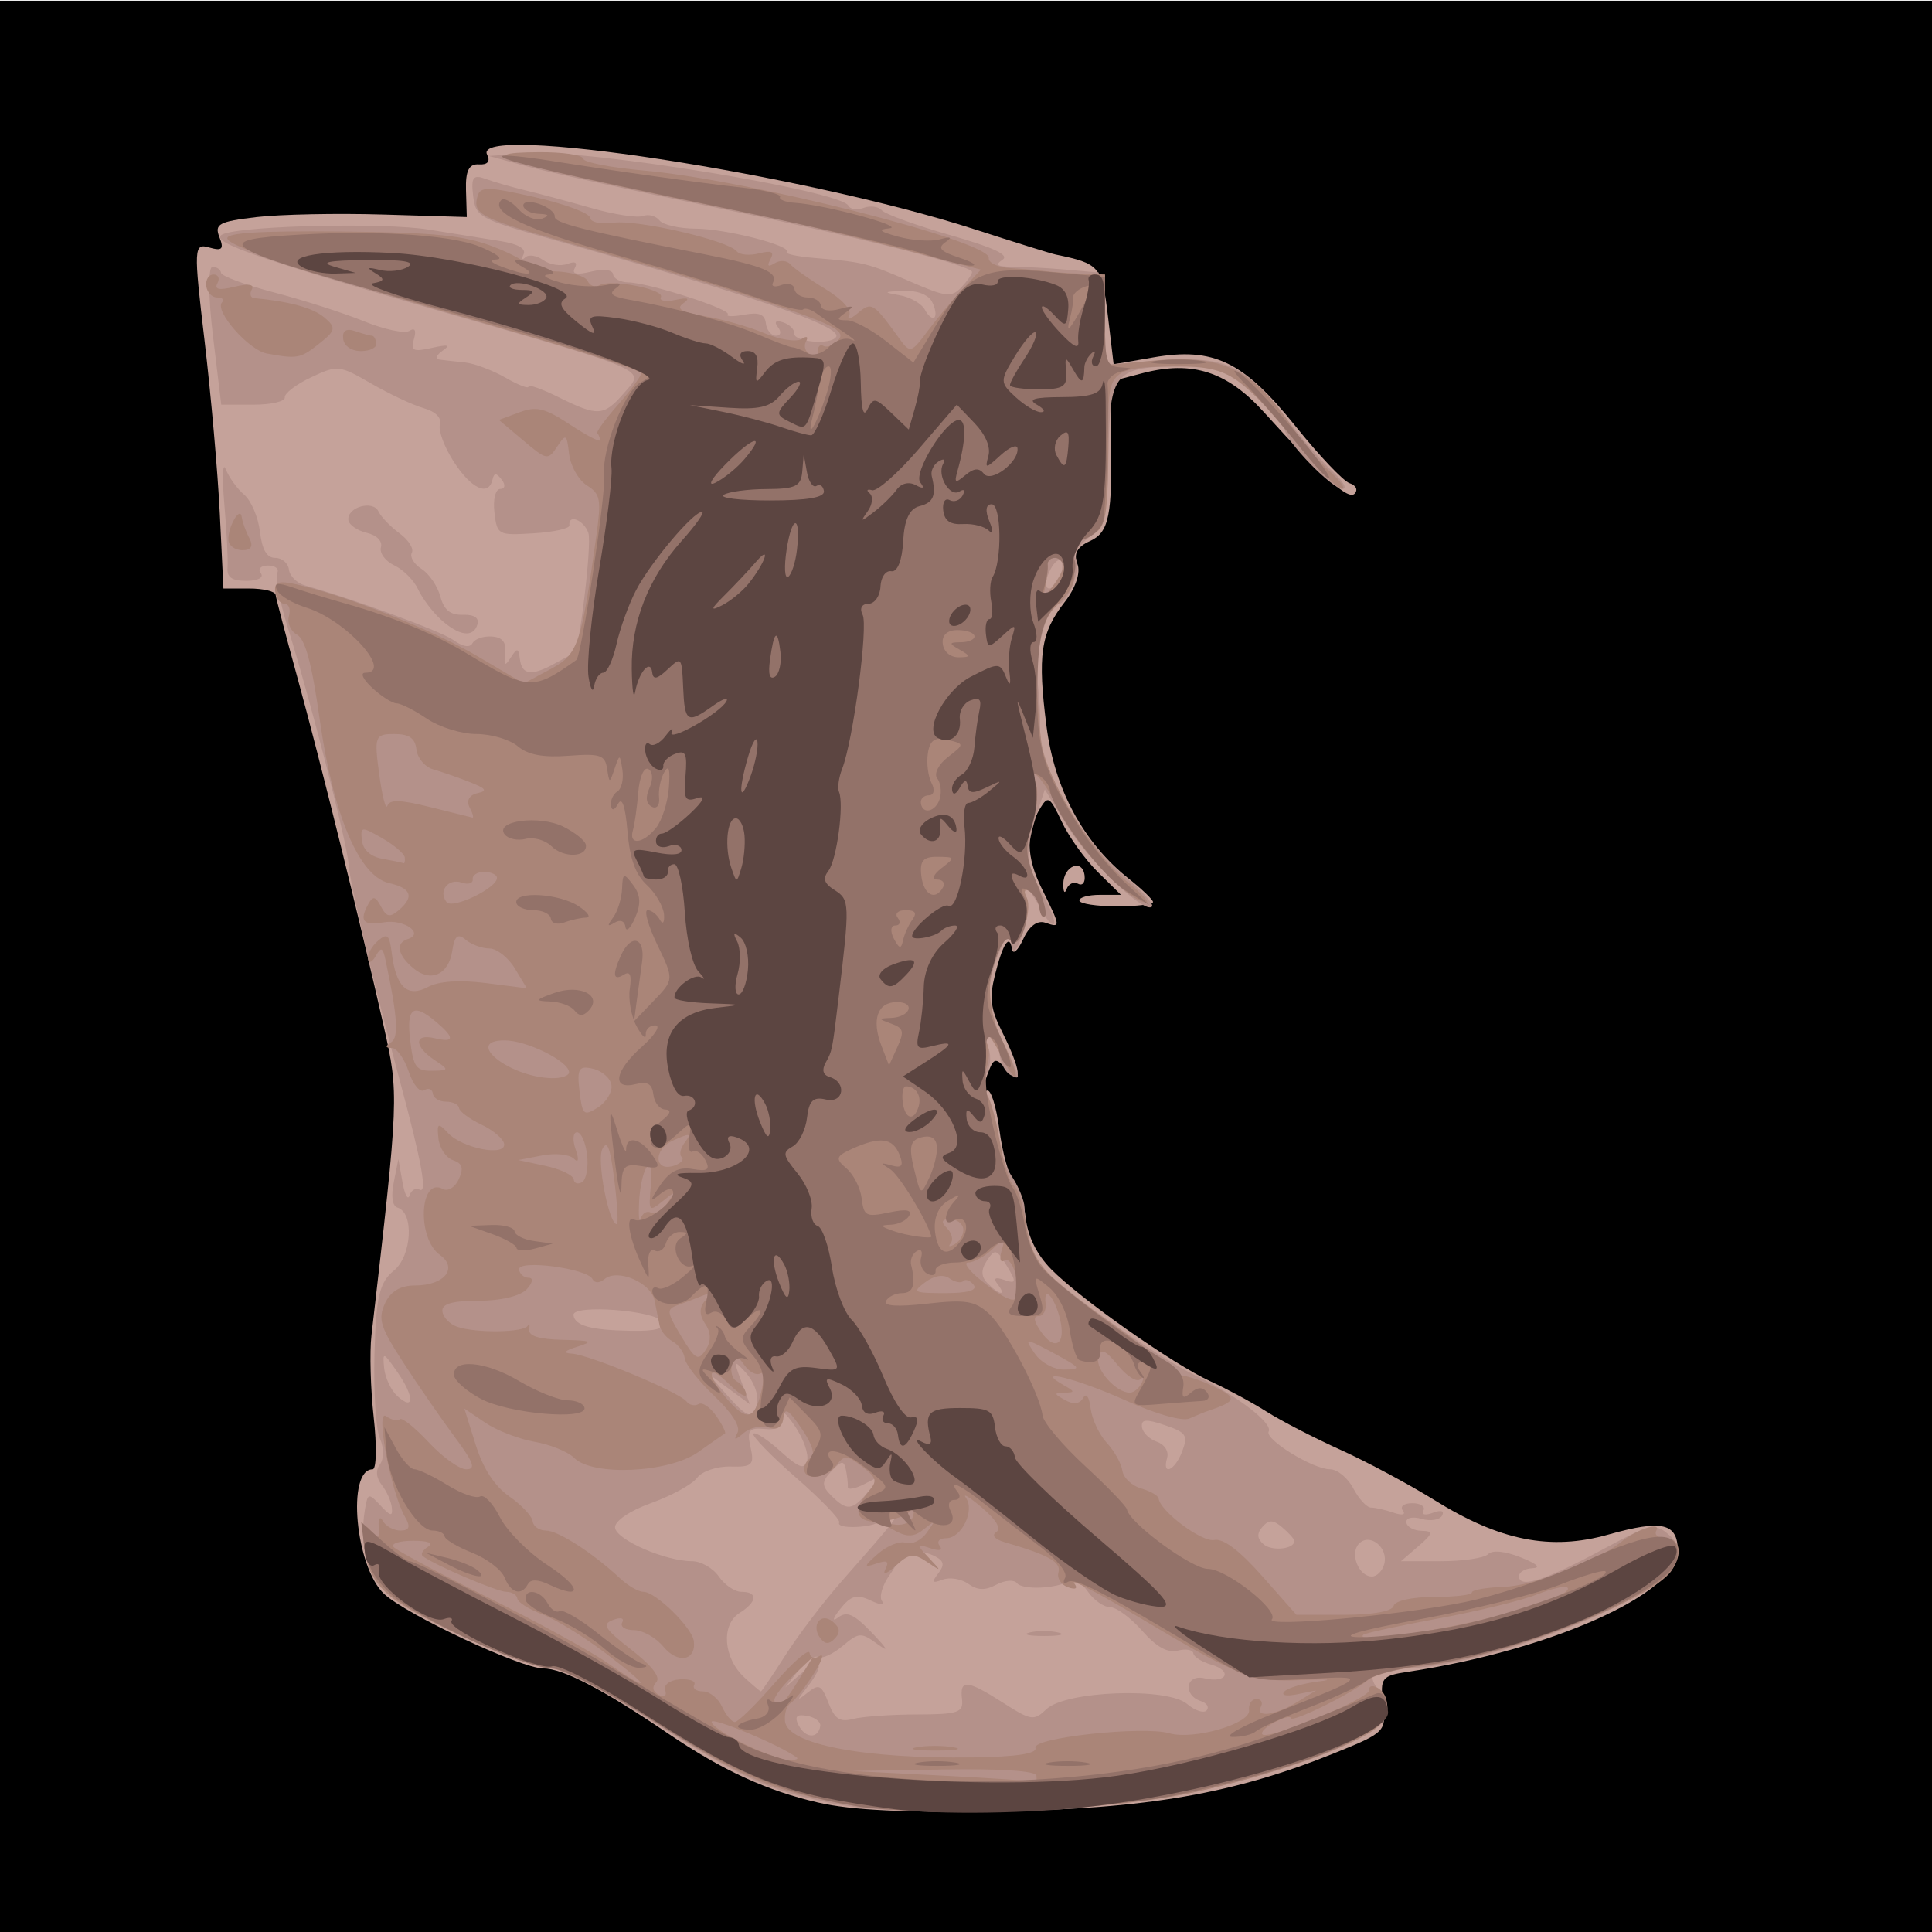 <?xml version="1.0" encoding="UTF-8" standalone="no"?>
<svg
   xmlns:dc="http://purl.org/dc/elements/1.1/"
   xmlns:cc="http://creativecommons.org/ns#"
   xmlns:rdf="http://www.w3.org/1999/02/22-rdf-syntax-ns#"
   xmlns:svg="http://www.w3.org/2000/svg"
   xmlns="http://www.w3.org/2000/svg"
   xmlns:sodipodi="http://sodipodi.sourceforge.net/DTD/sodipodi-0.dtd"
   xmlns:inkscape="http://www.inkscape.org/namespaces/inkscape"
   sodipodi:docname="bandit armo0r.svg"
   height="100%"
   width="100%"
   inkscape:version="0.48.4 r9939"
   version="1.1"
   id="svg8438"
   viewBox="0 0 512 512">
  <defs
     id="defs8462">
    <linearGradient
       id="linearGradient4077">
      <stop
         id="stop4079"
         offset="0"
         style="stop-color:#aa4400;stop-opacity:1;" />
      <stop
         style="stop-color:#ff9f00;stop-opacity:1;"
         offset="0.228"
         id="stop4081" />
      <stop
         style="stop-color:#803300;stop-opacity:1;"
         offset="0.495"
         id="stop4083" />
      <stop
         id="stop4085"
         offset="1"
         style="stop-color:#562200;stop-opacity:1;" />
    </linearGradient>
    <linearGradient
       id="linearGradient4057">
      <stop
         style="stop-color:#aa4400;stop-opacity:1;"
         offset="0"
         id="stop4059" />
      <stop
         id="stop4067"
         offset="0.228"
         style="stop-color:#ecd1a4;stop-opacity:1;" />
      <stop
         id="stop4065"
         offset="0.501"
         style="stop-color:#803300;stop-opacity:1;" />
      <stop
         style="stop-color:#562200;stop-opacity:1;"
         offset="1"
         id="stop4061" />
    </linearGradient>
    <linearGradient
       id="linearGradient3890">
      <stop
         style="stop-color:#701b1b;stop-opacity:1;"
         offset="0"
         id="stop3892" />
      <stop
         style="stop-color:#e31600;stop-opacity:1;"
         offset="1"
         id="stop3894" />
    </linearGradient>
    <linearGradient
       id="linearGradient3882">
      <stop
         style="stop-color:#600b0b;stop-opacity:1;"
         offset="0"
         id="stop3884" />
      <stop
         style="stop-color:#d11414;stop-opacity:1;"
         offset="1"
         id="stop3886" />
    </linearGradient>
    <linearGradient
       id="linearGradient3872">
      <stop
         style="stop-color:#800600;stop-opacity:1;"
         offset="0"
         id="stop3874" />
      <stop
         style="stop-color:#ff0004;stop-opacity:0;"
         offset="1"
         id="stop3876" />
    </linearGradient>
    <filter
       id="filter4074"
       inkscape:label="Black Light"
       inkscape:menu="Color"
       inkscape:menu-tooltip="Light areas turn to black"
       x="0"
       width="1"
       y="0"
       height="1"
       color-interpolation-filters="sRGB">
      <feColorMatrix
         id="feColorMatrix4076"
         type="luminanceToAlpha"
         result="result2" />
      <feComposite
         in2="SourceGraphic"
         id="feComposite4078"
         operator="arithmetic"
         in="result2"
         k3="2"
         result="result4" />
      <feBlend
         in2="result2"
         id="feBlend4080"
         in="result4"
         mode="multiply"
         result="result3" />
      <feComposite
         in2="SourceGraphic"
         id="feComposite4082"
         operator="in"
         in="result3" />
    </filter>
  </defs>
  <sodipodi:namedview
     pagecolor="#000000"
     bordercolor="#666666"
     borderopacity="1"
     objecttolerance="10"
     gridtolerance="10"
     guidetolerance="10"
     inkscape:pageopacity="0"
     inkscape:pageshadow="2"
     inkscape:window-width="1190"
     inkscape:window-height="1126"
     id="namedview8460"
     showgrid="false"
     inkscape:zoom="0.70710678"
     inkscape:cx="197.65584"
     inkscape:cy="237.5577"
     inkscape:window-x="160"
     inkscape:window-y="130"
     inkscape:window-maximized="0"
     inkscape:current-layer="svg8438"
     showguides="true"
     inkscape:guide-bbox="true" />
  <path
     style="fill:#000000"
     id="path3978"
     d="M -13.466,0.189 H 514.89 V 516.43 H -13.466 z"
     inkscape:connector-curvature="0" />
  <path
     sodipodi:type="arc"
     style="opacity:0.99;fill:#ff0000;fill-opacity:0.75;fill-rule:nonzero;stroke:none"
     id="path5005"
     sodipodi:cx="640"
     sodipodi:cy="124.5"
     sodipodi:rx="105"
     sodipodi:ry="118.5"
     d="m 743.468,104.329 a 105,118.5 0 0 1 0.002,0.016 L 640,124.5 z"
     sodipodi:start="6.11213"
     sodipodi:end="6.1122693" />
  <g
     id="g6448" />
  <g
     id="g6537"
     transform="matrix(1.199,0,0,1.209,-42.566,-37.081)">
    <path
       style="fill:#c5a29a"
       d="m 216.392,425.803 c -11.421,-2.6 -21.259,-7.086 -33.226,-15.15 -14.353,-9.672 -23.253,-14.27 -27.621,-14.27 -4.87,0 -30.134,-11.736 -35.125,-16.316 -6.366,-5.843 -8.372,-27.333 -2.551,-27.333 0.833,0 0.939,-5.099 0.236,-11.332 -0.703,-6.233 -0.928,-14.354 -0.498,-18.047 6.086,-52.343 6.103,-52.778 2.7,-67.766 -5.121,-22.551 -14.009,-58.151 -19.098,-76.489 -2.543,-9.165 -4.698,-17.287 -4.79,-18.047 -0.091,-0.761 -2.724,-1.383 -5.851,-1.383 l -5.686,0 -0.796,-16.369 C 83.649,134.297 82.135,117.248 80.722,105.413 78.282,84.971 78.332,83.946 81.735,84.917 c 2.865,0.817 3.318,0.363 2.265,-2.264 -1.15,-2.87 -0.113,-3.427 8.194,-4.397 5.231,-0.611 17.83,-0.863 27.996,-0.56 l 18.484,0.55 -0.175,-5.876 c -0.127,-4.281 0.65,-5.819 2.866,-5.665 1.881,0.131 2.572,-0.67 1.811,-2.099 -3.74,-7.027 69.717,4.115 107.861,16.361 8.774,2.817 16.785,5.291 17.802,5.5 9.746,1.994 10.232,2.561 11.541,13.488 l 1.266,10.57 8.746,-1.509 c 13.356,-2.305 19.961,0.864 31.478,15.105 5.196,6.424 10.566,12.036 11.935,12.472 1.407,0.448 1.89,1.439 1.111,2.281 -1.384,1.496 -6.855,-3.373 -20.019,-17.817 -8.173,-8.968 -15.898,-11.432 -26.894,-8.58 l -7.187,1.864 0.228,11.469 c 0.357,17.95 -0.367,21.555 -4.72,23.499 -2.723,1.216 -3.572,2.773 -2.698,4.952 0.768,1.915 -0.364,5.265 -2.849,8.432 -5.265,6.71 -5.986,11.651 -3.969,27.195 1.798,13.854 8.163,25.521 18.249,33.449 2.848,2.239 5.23,4.505 5.293,5.036 0.064,0.532 -3.538,0.966 -8.005,0.966 -4.466,0 -8.188,-0.567 -8.271,-1.259 -0.083,-0.693 1.951,-1.259 4.521,-1.259 l 4.672,0 -5.115,-4.994 c -2.813,-2.747 -6.406,-7.715 -7.984,-11.04 -2.615,-5.509 -3.035,-5.774 -4.743,-2.981 -3.253,5.322 -3.147,10.674 0.35,17.681 4.2,8.417 4.222,8.627 0.785,7.45 -1.779,-0.609 -3.568,0.702 -4.91,3.598 -1.162,2.506 -2.273,3.486 -2.469,2.177 -0.528,-3.517 -2.054,-1.199 -3.792,5.76 -1.245,4.985 -0.949,7.315 1.561,12.296 4.212,8.362 4.684,12.188 1.021,8.274 -2.516,-2.688 -2.842,-2.584 -4.304,1.366 -0.87,2.351 -0.898,3.852 -0.062,3.336 0.836,-0.516 2.08,3.291 2.766,8.461 0.686,5.17 2.116,10.265 3.177,11.324 1.062,1.059 2.262,4.731 2.668,8.161 0.477,4.046 2.433,7.96 5.566,11.142 6.385,6.487 26.99,20.879 35.257,24.626 3.618,1.64 9.212,4.635 12.432,6.657 3.22,2.021 10.573,5.787 16.341,8.368 5.768,2.581 15.121,7.546 20.784,11.032 14.465,8.905 25.632,11.094 38.396,7.526 11.947,-3.339 15.367,-2.52 15.335,3.675 -0.049,9.291 -28.106,21.711 -59.664,26.41 -5.785,0.861 -6.155,1.341 -5.468,7.074 0.719,6.001 0.462,6.26 -10.678,10.729 -22.206,8.908 -41.527,12.238 -74.027,12.758 -21.076,0.337 -32.735,-0.212 -40.094,-1.887 z m 54.122,-201.361 c 0.042,-3.988 4.254,-5.651 4.708,-1.859 0.182,1.516 -0.464,2.33 -1.434,1.808 -0.97,-0.522 -2.111,10e-5 -2.536,1.16 -0.425,1.16 -0.757,0.661 -0.738,-1.11 z"
       id="path6547"
       inkscape:connector-curvature="0" />
    <path
       style="fill:#b4918a"
       d="m 219.04,425.882 c -14.296,-2.957 -19.391,-5.297 -40.666,-18.68 -9.461,-5.951 -18.952,-10.82 -21.09,-10.82 -5.202,0 -29.709,-10.978 -35.699,-15.992 -4.823,-4.037 -6.769,-10.824 -5.414,-18.882 0.602,-3.58 0.815,-3.632 3.426,-0.839 2.23,2.384 2.73,2.476 2.513,0.459 -0.15,-1.385 -1.158,-3.626 -2.241,-4.98 -1.238,-1.548 -1.374,-3.232 -0.367,-4.536 0.881,-1.141 0.873,-3.656 -0.018,-5.588 -0.891,-1.933 -1.436,-10.312 -1.211,-18.621 0.337,-12.449 1.09,-15.654 4.281,-18.213 3.963,-3.179 4.525,-12.687 0.817,-13.815 -1.161,-0.353 -1.465,-2.418 -0.826,-5.596 l 1.014,-5.036 0.901,5.036 c 0.496,2.77 1.199,4.087 1.562,2.927 0.364,-1.16 1.365,-1.731 2.224,-1.268 1.737,0.934 0.5,-5.88 -4.264,-23.484 -6.075,-22.45 -11.146,-43.673 -11.433,-47.846 -0.32,-4.66 -8.438,-36.006 -13.449,-51.927 -1.775,-5.639 -2.823,-10.994 -2.33,-11.9 0.493,-0.906 -0.417,-1.647 -2.023,-1.647 -1.606,0 -2.327,0.755 -1.603,1.679 0.742,0.946 -0.629,1.679 -3.142,1.679 -3.273,0 -4.391,-0.781 -4.206,-2.938 0.139,-1.616 -0.179,-7.848 -0.707,-13.85 -0.528,-6.002 -0.386,-9.455 0.316,-7.673 0.702,1.781 2.532,4.291 4.068,5.576 1.536,1.285 3.103,4.927 3.482,8.093 0.479,3.997 1.517,5.756 3.396,5.756 1.489,0 2.845,1.157 3.015,2.571 0.169,1.414 1.778,2.98 3.575,3.48 10.979,3.056 30.074,10.034 32.838,11.998 2.049,1.457 3.595,1.692 4.172,0.634 0.504,-0.925 2.417,-1.577 4.253,-1.449 2.363,0.164 3.225,1.236 2.954,3.671 -0.314,2.822 -0.09,2.987 1.249,0.92 1.409,-2.175 1.683,-2.118 2.011,0.42 0.449,3.473 2.647,3.709 7.822,0.839 2.081,-1.154 3.93,-2.11 4.109,-2.123 1.114,-0.085 4.016,-24.021 3.204,-26.417 -0.961,-2.832 -4.497,-4.248 -4.192,-1.679 0.082,0.693 -3.478,1.478 -7.911,1.746 -7.899,0.477 -8.073,0.385 -8.672,-4.617 -0.336,-2.807 0.248,-5.104 1.3,-5.104 1.051,0 1.2,-0.907 0.33,-2.016 -1.23,-1.569 -1.687,-1.569 -2.061,0 -0.885,3.712 -4.666,1.987 -8.507,-3.882 -2.093,-3.199 -3.492,-6.889 -3.108,-8.201 0.436,-1.488 -0.925,-2.849 -3.616,-3.616 -2.373,-0.677 -7.581,-3.103 -11.574,-5.393 -7.069,-4.053 -7.417,-4.089 -13.27,-1.361 -3.306,1.541 -5.924,3.522 -5.819,4.402 0.105,0.88 -3.012,1.6 -6.928,1.6 l -7.119,0 -1.836,-15.109 c -1.038,-8.546 -1.084,-15.109 -0.104,-15.109 0.952,0 1.802,0.588 1.888,1.307 0.086,0.719 5.394,2.663 11.796,4.322 6.402,1.658 15.308,4.491 19.791,6.296 4.483,1.804 8.999,2.758 10.034,2.118 1.251,-0.773 1.59,-0.163 1.01,1.818 -0.744,2.544 -0.161,2.823 3.982,1.903 3.598,-0.798 4.206,-0.636 2.351,0.627 -1.376,0.937 -1.678,1.812 -0.669,1.944 1.008,0.132 3.529,0.411 5.602,0.621 2.073,0.209 6.11,1.711 8.971,3.336 2.861,1.626 5.149,2.504 5.082,1.952 -0.066,-0.552 2.926,0.494 6.649,2.325 8.69,4.273 9.998,4.196 14.426,-0.857 4.706,-5.37 6.677,-4.504 -41.815,-18.357 C 90.232,86.705 80.685,83.284 85.129,81.874 c 5.704,-1.81 35.48,-2.401 45.006,-0.893 5.564,0.881 12.801,2.03 16.081,2.553 3.754,0.599 5.613,1.662 5.017,2.868 -0.521,1.054 -0.35,1.356 0.38,0.672 0.73,-0.685 2.507,-0.411 3.948,0.608 1.441,1.019 3.837,1.398 5.323,0.844 1.744,-0.65 2.335,-0.332 1.666,0.896 -0.724,1.33 0.364,1.568 3.61,0.788 2.749,-0.66 4.73,-0.418 4.852,0.595 0.113,0.941 1.629,1.735 3.369,1.766 4.538,0.079 22.967,5.964 21.964,7.015 -0.463,0.485 1.173,0.515 3.635,0.068 3.298,-0.599 4.562,-0.099 4.801,1.901 0.179,1.493 1.185,2.714 2.236,2.714 1.051,0 1.242,-0.853 0.424,-1.897 -0.911,-1.162 -0.476,-1.568 1.121,-1.049 1.435,0.466 2.545,1.537 2.469,2.38 -0.178,1.952 8.27,2.667 9.294,0.786 1.258,-2.311 -18.424,-9.009 -62.399,-21.234 -16.615,-4.619 -17.289,-4.985 -17.854,-9.7 -0.48,-4.01 0.013,-4.68 2.716,-3.688 1.817,0.667 5.811,1.809 8.875,2.537 3.065,0.728 9.647,2.478 14.626,3.888 4.98,1.41 10.066,2.186 11.302,1.725 1.237,-0.461 2.881,-0.032 3.655,0.955 0.773,0.986 4.405,1.805 8.07,1.819 6.659,0.025 21.36,3.785 20.08,5.136 -0.373,0.393 2.328,0.967 6.001,1.275 11.084,0.93 11.848,1.116 21.163,5.129 8.058,3.472 9.241,3.607 11.435,1.31 1.346,-1.409 2.404,-2.921 2.352,-3.358 -0.178,-1.487 -26.353,-7.98 -58.239,-14.447 -17.481,-3.545 -35.56,-7.466 -40.176,-8.712 l -8.392,-2.266 8.952,-0.589 c 13.151,-0.866 68.862,8.2 70.515,11.475 0.409,0.812 1.939,1.03 3.398,0.486 1.46,-0.544 3.263,-0.302 4.008,0.539 0.745,0.841 7.569,3.296 15.164,5.455 9.754,2.773 13.124,4.363 11.476,5.414 -1.712,1.092 -1.132,1.491 2.179,1.496 2.482,0.004 7.794,0.289 11.805,0.633 l 7.293,0.626 0.911,10.091 0.911,10.091 11.566,-0.872 c 14.455,-1.089 18.94,0.873 27.612,12.082 3.619,4.678 8.461,10.206 10.76,12.283 2.299,2.078 3.267,3.777 2.152,3.777 -2.338,0 -12.472,-10.334 -12.797,-13.05 -0.12,-1.001 -3.276,-4.518 -7.014,-7.816 -5.865,-5.174 -7.925,-5.995 -15.037,-5.995 -15.651,0 -16.587,1.041 -16.868,18.755 -0.214,13.469 -0.82,16.092 -4.334,18.745 -2.247,1.696 -3.589,3.717 -2.982,4.491 1.428,1.821 -1.603,10.052 -3.702,10.052 -2.508,0 -5.528,11.058 -4.687,17.161 0.417,3.027 0.671,7.38 0.563,9.674 -0.409,8.722 8.862,24.857 19.115,33.266 3.577,2.934 6.103,5.755 5.612,6.269 -1.641,1.718 -13.969,-9.968 -18.851,-17.871 l -4.826,-7.812 -1.46,4.419 c -2.921,8.837 -2.805,11.842 0.689,17.984 1.958,3.441 3.21,6.623 2.782,7.071 -0.428,0.448 -1.831,-1.179 -3.119,-3.615 -1.288,-2.436 -2.742,-4.43 -3.231,-4.43 -0.49,0 -0.365,0.987 0.277,2.194 0.642,1.207 0.267,4.795 -0.835,7.974 -1.404,4.051 -2.148,4.776 -2.487,2.423 -0.42,-2.914 -0.735,-2.788 -2.385,0.951 -3.376,7.652 -3.287,12.789 0.345,20.069 4.195,8.406 4.306,8.873 1.79,7.52 -1.061,-0.571 -2.099,-2.459 -2.307,-4.197 -0.208,-1.738 -1.166,-3.583 -2.127,-4.1 -0.962,-0.517 -1.141,0.575 -0.398,2.428 0.743,1.853 0.39,4.621 -0.785,6.151 -1.26,1.641 -1.367,3.015 -0.263,3.349 1.03,0.311 2.175,3.628 2.545,7.37 0.37,3.742 1.96,8.704 3.534,11.027 1.574,2.323 2.904,5.494 2.957,7.047 0.235,6.953 1.972,11.664 5.412,14.678 8.037,7.042 24.832,18.55 32.167,22.039 9.184,4.369 17.372,10.563 16.377,12.389 -0.936,1.719 9.819,8.278 13.572,8.278 1.608,0 3.922,1.889 5.142,4.197 1.22,2.308 2.984,4.197 3.92,4.197 0.936,0 3.18,0.506 4.987,1.125 1.901,0.651 2.755,0.449 2.027,-0.48 -0.692,-0.882 0.247,-1.604 2.086,-1.604 1.839,0 2.951,0.722 2.47,1.604 -0.503,0.923 0.385,1.135 2.091,0.499 1.824,-0.68 2.602,-0.441 2.023,0.622 -0.517,0.95 -2.552,1.269 -4.52,0.707 -2.001,-0.571 -3.485,-0.231 -3.365,0.771 0.118,0.986 1.639,1.817 3.379,1.848 2.655,0.047 2.542,0.588 -0.7,3.358 l -3.865,3.302 8.862,0 c 4.874,0 9.55,-0.695 10.391,-1.544 0.934,-0.943 3.741,-0.67 7.212,0.703 3.666,1.45 4.568,2.296 2.541,2.384 -1.728,0.075 -3.045,0.943 -2.927,1.928 0.302,2.517 6.129,0.588 18.92,-6.265 9.732,-5.214 11.17,-5.55 13.916,-3.251 2.446,2.047 2.754,3.397 1.531,6.703 -2.837,7.67 -42.643,22.845 -59.924,22.845 -7.176,0 -8.35,1.189 -5.158,5.223 1.841,2.327 2.083,3.97 0.9,6.115 -2.196,3.981 -20.281,10.901 -40.428,15.47 -21.266,4.822 -64.752,6.251 -81.955,2.692 z m -2.237,-16.886 c 0.139,-0.911 -1.196,-1.91 -2.966,-2.22 -2.316,-0.406 -2.814,0.196 -1.776,2.146 1.517,2.849 4.312,2.893 4.743,0.074 z m 21.353,-2.518 c 9.162,-0.02 10.326,-0.415 9.971,-3.381 -0.525,-4.384 1.122,-4.235 9.098,0.824 6.187,3.924 6.777,4.009 9.577,1.387 4.289,-4.016 26.655,-4.835 31.072,-1.137 1.763,1.476 3.708,2.113 4.321,1.414 0.613,-0.698 0.06,-1.606 -1.23,-2.019 -4.091,-1.307 -3.39,-5.999 0.75,-5.02 4.931,1.166 6.301,-1.62 1.474,-2.997 -2.07,-0.59 -3.84,-1.707 -3.933,-2.482 -0.093,-0.775 -1.645,-1.039 -3.449,-0.586 -2.247,0.563 -4.724,-0.809 -7.863,-4.354 -2.52,-2.847 -5.716,-5.176 -7.102,-5.176 -1.386,0 -3.585,-1.532 -4.887,-3.405 -1.302,-1.873 -3.128,-2.935 -4.058,-2.36 -2.802,1.73 -10.408,2.055 -11.63,0.497 -0.628,-0.801 -2.672,-0.647 -4.542,0.343 -2.474,1.31 -4.163,1.26 -6.205,-0.183 -1.543,-1.091 -4.092,-1.504 -5.663,-0.917 -2.321,0.866 -2.508,0.614 -0.998,-1.342 1.446,-1.872 1.309,-2.703 -0.612,-3.736 -2.663,-1.433 -9.512,-2.278 -7.965,-0.983 0.515,0.431 -0.425,2.66 -2.09,4.953 -1.664,2.293 -2.444,4.912 -1.733,5.819 0.756,0.964 -0.292,0.904 -2.521,-0.143 -3.095,-1.454 -4.369,-1.096 -6.757,1.902 -1.618,2.032 -1.824,2.86 -0.458,1.84 1.975,-1.474 3.523,-0.779 7.545,3.387 3.463,3.587 3.84,4.356 1.194,2.437 -3.625,-2.629 -4.107,-2.603 -7.729,0.411 -2.125,1.768 -4.525,2.858 -5.333,2.423 -0.809,-0.435 -2.798,0.891 -4.421,2.947 l -2.951,3.738 3.677,-3.198 c 4.362,-3.794 5.161,-1.877 1.266,3.037 -2.477,3.125 -2.47,3.246 0.075,1.243 2.472,-1.945 3.033,-1.667 4.565,2.267 1.387,3.56 2.512,4.287 5.46,3.529 2.042,-0.526 8.381,-0.966 14.086,-0.979 z m 24.915,-17.968 c 1.686,-0.422 4.528,-0.422 6.316,0 1.787,0.422 0.408,0.768 -3.066,0.768 -3.474,0 -4.936,-0.345 -3.25,-0.768 z m -53.941,4.935 c 2.819,-4.386 8.381,-11.641 12.36,-16.122 12.378,-13.94 12.826,-14.517 11.283,-14.517 -0.827,0 -2.045,0.567 -2.706,1.259 -1.466,1.536 -9.9,1.847 -9.077,0.334 0.323,-0.593 -3.986,-5.034 -9.575,-9.869 -5.589,-4.835 -9.814,-9.156 -9.389,-9.601 0.425,-0.445 3.1,1.275 5.945,3.822 4.125,3.694 5.322,4.119 5.913,2.098 0.408,-1.394 -0.767,-4.751 -2.61,-7.46 -2.189,-3.217 -3.234,-3.914 -3.013,-2.008 0.235,2.023 -0.921,2.795 -3.77,2.518 -3.426,-0.334 -3.941,0.329 -3.101,3.991 0.891,3.885 0.382,4.374 -4.412,4.243 -2.981,-0.082 -6.312,1.032 -7.403,2.475 -1.091,1.443 -5.682,3.94 -10.204,5.549 -4.705,1.675 -8.095,3.98 -7.926,5.391 0.319,2.664 11.14,7.33 16.998,7.33 1.982,0 4.654,1.511 5.937,3.358 1.284,1.847 3.523,3.358 4.977,3.358 3.733,0 3.541,2.18 -0.409,4.647 -4.119,2.572 -3.567,9.866 1.068,14.108 1.845,1.689 3.497,3.07 3.671,3.07 0.174,0 2.623,-3.588 5.442,-7.974 z m 132.302,-19.839 c 1.067,-3.646 -3.162,-7.075 -5.59,-4.533 -2.052,2.149 -0.021,7.164 2.902,7.164 1.055,0 2.264,-1.184 2.688,-2.631 z m -19.87,-5.223 c -0.051,-0.429 -1.247,-1.746 -2.658,-2.926 -2.023,-1.693 -2.948,-1.712 -4.384,-0.088 -1.266,1.432 -1.182,2.592 0.277,3.814 1.926,1.612 6.982,1.014 6.765,-0.8 z m -94.063,-10.857 c 2.991,-3.584 2.987,-3.592 -0.841,-1.607 -2.116,1.097 -3.811,1.396 -3.767,0.664 0.044,-0.732 -0.149,-2.437 -0.428,-3.789 -0.423,-2.044 -0.958,-1.988 -3.176,0.335 -2.204,2.308 -2.21,3.246 -0.035,5.396 3.476,3.435 4.666,3.291 8.247,-0.999 z m 69.307,-8.741 c 1.322,-3.496 0.904,-4.117 -3.843,-5.717 -4.155,-1.4 -5.268,-1.313 -5.063,0.398 0.144,1.206 1.621,2.658 3.28,3.226 1.723,0.59 2.703,2.108 2.285,3.537 -1.195,4.084 1.728,2.821 3.341,-1.444 z m -93.942,-10.874 c 0.272,-1.689 -0.838,-4.522 -2.467,-6.296 -2.734,-2.976 -2.816,-2.836 -1.068,1.811 l 1.895,5.036 -4.609,-3.358 -4.609,-3.358 4.032,4.564 c 4.776,5.406 6.159,5.73 6.826,1.599 z m -79.529,-6.482 c -3.143,-4.474 -3.294,-4.519 -2.925,-0.869 0.214,2.117 1.527,4.875 2.918,6.13 3.782,3.413 3.787,0.119 0.007,-5.261 z m 58.503,-11.013 c -1.181,-2.491 -19.876,-3.91 -19.585,-1.487 0.281,2.342 3.824,3.302 12.745,3.453 5.507,0.093 7.54,-0.491 6.841,-1.966 z m 74.152,-8.26 c -1.027,-1.31 -0.525,-1.616 1.51,-0.92 2.615,0.895 2.695,0.462 0.558,-3.043 -2.299,-3.771 -2.641,-3.862 -4.426,-1.183 -1.357,2.036 -1.299,3.532 0.194,5.007 2.686,2.654 4.213,2.752 2.164,0.139 z m 13.921,-155.246 c 1.22,-4.168 -0.743,-4.737 -2.562,-0.743 -0.878,1.927 -0.842,3.501 0.08,3.501 0.921,0 2.038,-1.241 2.482,-2.759 z M 241.483,96.785 c -0.834,-1.566 -3.353,-2.5 -6.371,-2.362 -4.395,0.201 -4.482,0.317 -0.732,0.97 2.343,0.408 4.849,1.848 5.569,3.201 0.72,1.353 1.67,2.083 2.111,1.621 0.441,-0.462 0.181,-2.005 -0.577,-3.43 z M 132.879,166.41 c -1.84,-1.679 -4.077,-4.638 -4.97,-6.577 -0.894,-1.939 -3.256,-4.291 -5.249,-5.228 -1.993,-0.936 -3.324,-2.725 -2.959,-3.975 0.39,-1.334 -0.912,-2.645 -3.154,-3.175 -2.101,-0.497 -3.921,-1.753 -4.046,-2.792 -0.337,-2.815 5.426,-4.457 6.65,-1.895 0.571,1.194 2.664,3.354 4.651,4.799 1.987,1.445 3.212,3.362 2.723,4.261 -0.489,0.899 0.476,2.493 2.146,3.544 1.67,1.05 3.541,3.769 4.157,6.041 0.807,2.974 2.204,4.099 4.986,4.016 2.489,-0.074 3.634,0.672 3.216,2.099 -0.88,3.005 -4.119,2.561 -8.152,-1.118 z"
       id="path6545"
       inkscape:connector-curvature="0" />
    <path
       style="fill:#aa8578"
       d="m 220.278,425.786 c -15.78,-3.259 -20.911,-5.554 -41.315,-18.482 -9.482,-6.008 -19.111,-10.921 -21.402,-10.921 -5.425,0 -29.833,-10.85 -35.977,-15.992 -3.374,-2.824 -4.996,-5.874 -5.515,-10.373 -0.546,-4.732 -0.208,-5.724 1.315,-3.854 1.707,2.096 2.012,1.955 1.819,-0.839 -0.128,-1.847 0.291,-2.413 0.929,-1.259 0.639,1.154 2.399,2.099 3.911,2.099 1.944,0 2.24,-0.86 1.009,-2.938 -3.118,-5.263 -6.665,-23.867 -4.221,-22.14 1.202,0.85 2.56,1.153 3.017,0.674 0.457,-0.479 3.335,1.794 6.396,5.051 3.06,3.257 6.802,5.922 8.314,5.922 2.191,0 1.665,-1.45 -2.592,-7.135 -2.938,-3.924 -8.009,-11.206 -11.268,-16.181 -5.145,-7.855 -5.687,-9.568 -4.119,-13.011 1.215,-2.669 3.403,-3.964 6.693,-3.964 6.46,0 9.552,-3.8 5.452,-6.698 -5.129,-3.625 -4.507,-17.235 0.66,-14.455 1.126,0.606 2.711,-0.355 3.522,-2.135 1.125,-2.469 0.813,-3.463 -1.314,-4.191 -1.533,-0.525 -2.969,-2.678 -3.19,-4.785 -0.352,-3.354 -0.089,-3.499 2.116,-1.162 3.168,3.357 12.749,5.224 12.413,2.419 -0.132,-1.101 -2.391,-3.013 -5.02,-4.248 -2.629,-1.235 -4.856,-2.874 -4.948,-3.641 -0.092,-0.767 -1.385,-1.395 -2.874,-1.395 -1.489,0 -2.803,-0.8 -2.92,-1.778 -0.117,-0.978 -0.978,-1.306 -1.913,-0.728 -0.945,0.583 -2.466,-1.237 -3.423,-4.098 -0.948,-2.831 -2.638,-5.159 -3.757,-5.173 -1.458,-0.018 -1.486,-0.375 -0.097,-1.26 1.699,-1.082 1.368,-5.762 -1.271,-18.021 -0.604,-2.805 -0.961,-2.943 -2.171,-0.839 -0.796,1.385 -1.562,1.666 -1.702,0.625 -0.14,-1.041 0.851,-2.833 2.202,-3.983 2.086,-1.775 2.548,-1.363 3.062,2.732 0.934,7.44 3.469,9.777 8.002,7.376 2.401,-1.272 7.021,-1.578 12.8,-0.85 l 9.043,1.14 -2.658,-4.36 c -1.462,-2.398 -3.989,-4.36 -5.616,-4.36 -1.627,0 -3.992,-0.865 -5.254,-1.922 -1.724,-1.443 -2.457,-0.846 -2.943,2.397 -0.792,5.282 -4.787,7.057 -8.634,3.837 -3.475,-2.909 -3.965,-5.483 -1.212,-6.37 3.782,-1.218 -0.861,-4.433 -5.3,-3.669 -4.59,0.79 -5.501,-0.304 -3.388,-4.067 1,-1.78 1.568,-1.656 2.773,0.609 1.232,2.314 1.973,2.459 3.953,0.775 3.453,-2.938 2.76,-4.804 -2.201,-5.931 -6.589,-1.497 -12.324,-14.936 -15.292,-35.832 -1.739,-12.242 -3.192,-17.629 -5.022,-18.613 -1.416,-0.762 -2.221,-2.595 -1.789,-4.073 0.433,-1.478 3.1e-5,-2.688 -0.961,-2.688 -0.961,0 -1.893,-1.215 -2.071,-2.7 -0.252,-2.105 0.801,-2.447 4.776,-1.552 11.076,2.493 30.098,9.983 39.866,15.697 l 10.285,6.017 5.888,-3.138 c 6.134,-3.27 6.778,-5.12 10.155,-29.19 1.135,-8.092 0.926,-9.201 -2.088,-11.097 -1.842,-1.159 -3.605,-4.245 -3.918,-6.859 -0.531,-4.43 -0.711,-4.54 -2.66,-1.614 -2.007,3.013 -2.306,2.958 -7.474,-1.367 l -5.383,-4.506 4.522,-1.67 c 3.777,-1.395 5.631,-0.946 11.246,2.727 3.698,2.418 6.667,3.93 6.599,3.358 -0.068,-0.571 -0.353,-1.255 -0.633,-1.52 -0.28,-0.265 1.813,-3.098 4.651,-6.296 2.838,-3.198 5.108,-6.279 5.044,-6.848 -0.064,-0.569 -12.52,-4.593 -27.68,-8.944 -47.35,-13.588 -62.826,-18.562 -63.747,-20.489 -0.628,-1.314 6.715,-1.793 24.93,-1.626 20.71,0.19 27.409,0.85 33.849,3.332 4.416,1.702 7.767,3.582 7.447,4.176 -0.32,0.595 2.345,1.144 5.922,1.221 3.577,0.077 6.928,1.026 7.446,2.109 0.518,1.083 1.682,1.512 2.587,0.953 2.353,-1.453 14.56,0.879 13.622,2.602 -0.43,0.791 1.001,1.065 3.181,0.609 2.86,-0.598 3.339,-0.381 1.722,0.778 -1.647,1.18 -0.362,1.924 4.847,2.803 3.899,0.658 9.824,2.335 13.166,3.727 3.342,1.392 6.988,1.968 8.101,1.28 1.238,-0.765 1.639,-0.543 1.032,0.572 -0.546,1.002 -0.11,2.297 0.968,2.877 1.078,0.58 1.859,0.21 1.735,-0.822 -0.124,-1.032 0.425,-1.534 1.22,-1.115 0.795,0.419 2.281,-0.196 3.303,-1.367 1.468,-1.683 -0.775,-3.047 -10.705,-6.507 -12.356,-4.307 -18.772,-6.227 -51.354,-15.37 -17.201,-4.827 -18.88,-5.741 -17.735,-9.65 0.61,-2.085 2.34,-2.048 12.664,0.268 6.576,1.476 12.057,3.496 12.18,4.491 0.126,1.025 2.378,1.509 5.2,1.117 5.285,-0.734 25.373,3.884 27.237,6.261 0.609,0.776 2.806,0.985 4.883,0.465 2.813,-0.705 3.47,-0.384 2.577,1.256 -0.832,1.528 -0.548,1.801 0.928,0.889 1.17,-0.723 2.73,-0.614 3.466,0.241 0.736,0.855 4.193,3.276 7.682,5.38 3.779,2.278 5.926,4.622 5.31,5.795 -0.569,1.084 0.272,0.886 1.868,-0.44 3.12,-2.591 3.404,-2.418 9.317,5.669 2.271,3.106 2.555,3.028 6.09,-1.679 2.039,-2.716 5.537,-6.876 7.774,-9.247 l 4.067,-4.309 -17.338,-4.497 C 225.433,82.803 212.222,79.684 205.61,78.344 146.097,66.287 138.375,64.115 154.721,64.027 c 5.207,-0.028 9.546,0.607 9.643,1.411 0.096,0.804 6.124,1.98 13.396,2.612 23.03,2.004 76.691,15.481 76.281,19.158 -0.12,1.073 2.031,2.079 4.779,2.237 2.748,0.158 6.235,0.455 7.748,0.661 1.513,0.206 5.099,0.454 7.969,0.552 l 5.217,0.178 -0.018,9.959 -0.018,9.959 9.727,-0.945 c 16.201,-1.574 22.824,1.471 31.761,14.603 2.199,3.232 5.929,7.576 8.288,9.653 2.359,2.078 3.519,3.777 2.577,3.777 -0.941,0 -6.067,-5.261 -11.39,-11.69 -11.056,-13.353 -14.055,-15.18 -24.872,-15.148 -14.193,0.042 -15.296,0.866 -15.322,11.459 -0.057,22.924 -0.239,23.967 -4.519,25.879 -2.268,1.013 -3.861,3.031 -3.54,4.485 1.137,5.146 0.61,6.748 -3.538,10.738 -4.187,4.028 -5.128,12.601 -3.257,29.678 0.832,7.595 11.16,24.374 18.764,30.484 3.266,2.624 5.288,4.771 4.493,4.771 -3.453,0 -14.31,-10.928 -18.03,-18.149 -2.231,-4.33 -4.944,-8.629 -6.029,-9.552 -1.299,-1.106 -1.481,-0.69 -0.532,1.218 0.793,1.593 0.514,5.712 -0.619,9.153 -1.69,5.133 -1.541,7.43 0.829,12.796 1.589,3.597 2.479,6.97 1.977,7.496 -0.502,0.526 -1.058,-0.259 -1.236,-1.743 -0.178,-1.484 -1.181,-3.161 -2.23,-3.725 -1.07,-0.576 -1.331,0.056 -0.594,1.441 0.722,1.357 0.323,4.607 -0.888,7.222 -1.21,2.616 -2.381,3.622 -2.602,2.237 -0.357,-2.238 -0.566,-2.238 -1.877,0 -3.662,6.249 -3.679,14.581 -0.045,21.863 1.976,3.96 3.309,7.499 2.96,7.864 -0.348,0.365 -1.773,-1.642 -3.166,-4.459 -1.393,-2.817 -2.956,-5.122 -3.472,-5.122 -0.517,0 -0.368,1.074 0.331,2.387 0.699,1.313 0.512,4.053 -0.416,6.089 -0.927,2.036 -0.937,4.173 -0.021,4.748 0.916,0.575 2.344,5.147 3.174,10.16 0.83,5.013 2.23,9.546 3.111,10.073 0.881,0.527 2.103,4.173 2.714,8.103 1.386,8.898 3.566,11.4 19.872,22.793 7.192,5.026 12.582,9.721 11.977,10.435 -0.605,0.713 -0.339,0.87 0.592,0.349 0.93,-0.522 4.594,0.372 8.142,1.986 6.464,2.941 6.374,3.557 -0.873,5.979 -0.477,0.159 -2.063,0.814 -3.524,1.455 -1.566,0.686 -7.315,-0.915 -14.001,-3.901 -10.885,-4.86 -20.769,-7.307 -13.856,-3.429 2.579,1.447 2.602,1.633 0.201,1.679 -2.367,0.045 -2.349,0.245 0.146,1.616 1.877,1.032 3.232,0.88 3.979,-0.445 0.689,-1.223 1.345,-0.327 1.675,2.286 0.297,2.363 1.91,5.762 3.582,7.555 1.672,1.792 3.218,4.53 3.436,6.084 0.218,1.554 2.077,3.304 4.133,3.89 2.055,0.586 3.8,1.581 3.876,2.212 0.341,2.804 9.57,9.631 12.284,9.087 1.982,-0.398 5.587,2.291 10.589,7.9 l 7.585,8.503 10.508,0 c 6.402,0 10.69,-0.765 10.975,-1.959 0.267,-1.121 4.088,-1.959 8.938,-1.959 4.659,0 8.423,-0.441 8.364,-0.979 -0.059,-0.539 3.102,-1.092 7.025,-1.229 6.758,-0.236 20.563,-5.469 25.926,-9.827 3.441,-2.796 8.927,-4.549 7.809,-2.496 -0.497,0.913 0.362,1.66 1.91,1.66 3.388,0 4.054,3.369 1.415,7.158 -4.5,6.459 -37.182,18.945 -54.299,20.745 -5.667,0.596 -11.409,2.028 -12.76,3.183 -3.349,2.864 -16.907,9.499 -17.046,8.342 -0.061,-0.513 -1.704,-0.089 -3.651,0.941 -1.946,1.031 -3.121,2.224 -2.609,2.652 1.485,1.243 23.783,-7.954 23.571,-9.722 -0.105,-0.88 0.676,-1.132 1.737,-0.562 3.395,1.826 2.785,7.091 -1.109,9.572 -6.585,4.196 -22.237,9.556 -38.569,13.206 -20.944,4.681 -62.83,5.954 -79.901,2.428 z m 44.296,-5.9 c -0.125,-1.039 -7.918,-1.552 -20.462,-1.347 l -20.261,0.332 19.971,1.015 c 10.984,0.558 20.192,1.164 20.462,1.347 0.27,0.183 0.4,-0.424 0.29,-1.347 z m -52.957,-3.968 c -3.684,-2.723 -18.979,-9.053 -18.828,-7.791 0.222,1.855 13.278,8.217 17.088,8.327 1.411,0.041 2.194,-0.2 1.74,-0.536 z m 52.745,-2.137 c -0.71,-2.216 23.77,-4.844 29.609,-3.179 5.351,1.526 17.962,-2.092 17.608,-5.052 -0.162,-1.349 0.566,-2.454 1.617,-2.454 1.051,0 1.5,0.755 0.997,1.679 -1.359,2.495 3.201,1.923 8,-1.004 l 4.204,-2.564 -4.218,0.851 c -2.431,0.49 -3.609,0.227 -2.781,-0.622 0.79,-0.81 4.239,-1.806 7.664,-2.213 3.425,-0.407 1.754,-0.544 -3.712,-0.304 -11.183,0.491 -13.631,-0.448 -36.662,-14.072 -8.383,-4.959 -14.585,-8.178 -13.782,-7.154 0.91,1.161 0.405,1.501 -1.341,0.903 -1.541,-0.528 -2.493,-2.012 -2.117,-3.299 0.646,-2.209 -2.163,-3.766 -11.855,-6.569 -2.251,-0.651 -2.985,-1.522 -1.887,-2.235 1.148,-0.746 -0.005,-2.688 -3.186,-5.366 -2.742,-2.308 -4.324,-3.268 -3.516,-2.133 2.002,2.811 -0.979,8.849 -4.37,8.849 -1.512,0 -2.164,0.747 -1.448,1.66 0.782,0.997 -0.051,1.207 -2.086,0.525 -3.091,-1.035 -3.117,-0.85 -0.291,2.118 2.873,3.017 2.846,3.084 -0.375,0.922 -3.011,-2.021 -3.936,-1.91 -6.977,0.839 -1.928,1.743 -2.955,2.097 -2.283,0.786 0.94,-1.832 0.455,-2.123 -2.096,-1.256 -2.744,0.933 -2.669,0.561 0.437,-2.149 2.066,-1.802 4.849,-2.903 6.185,-2.445 1.336,0.457 3.412,-0.525 4.613,-2.183 1.977,-2.729 1.919,-2.803 -0.613,-0.783 -2.102,1.677 -3.659,1.771 -6.271,0.378 -3.295,-1.757 -3.295,-1.829 0.003,-1.392 1.912,0.254 3.69,-0.672 3.951,-2.057 0.282,-1.498 -0.048,-1.838 -0.816,-0.839 -0.709,0.923 -3.497,1.896 -6.194,2.162 -5.499,0.542 -6.711,-2.029 -3.005,-6.374 2.137,-2.506 2,-3.093 -1.318,-5.631 -3.306,-2.529 -3.917,-2.558 -5.682,-0.273 -2.182,2.826 -6.841,3.466 -7.138,0.981 -0.104,-0.869 0.564,-2.045 1.485,-2.614 1.041,-0.643 0.275,-3.06 -2.029,-6.395 -2.969,-4.298 -3.769,-4.754 -4.036,-2.3 -0.213,1.957 -1.377,2.704 -3.229,2.07 -1.593,-0.545 -4.053,-0.034 -5.466,1.136 -2.079,1.722 -2.354,1.717 -1.439,-0.021 0.702,-1.334 -1.243,-4.381 -5.127,-8.033 -3.442,-3.236 -6.386,-6.954 -6.543,-8.261 -0.157,-1.307 -1.372,-2.981 -2.701,-3.719 -1.329,-0.738 -2.611,-2.287 -2.848,-3.441 -0.238,-1.154 -0.738,-3.634 -1.111,-5.51 -0.778,-3.909 -8.173,-7.071 -11.037,-4.719 -1.157,0.95 -2.21,0.952 -2.706,0.005 -1.23,-2.349 -16.483,-4.319 -16.216,-2.095 0.12,1.005 1.089,1.826 2.152,1.826 1.063,0 0.851,1.133 -0.472,2.518 -1.436,1.504 -5.728,2.518 -10.654,2.518 -5.848,0 -8.168,0.681 -7.969,2.339 0.154,1.286 1.62,2.797 3.257,3.358 4.19,1.434 14.892,1.27 15.618,-0.24 0.333,-0.693 0.472,-0.315 0.308,0.839 -0.2,1.41 2.207,2.153 7.334,2.266 6.502,0.143 6.989,0.366 3.282,1.511 -2.813,0.869 -3.244,1.403 -1.222,1.511 3.859,0.206 23.765,8.428 25.374,10.479 0.645,0.822 1.838,1.083 2.652,0.581 0.814,-0.503 2.59,0.683 3.946,2.635 1.357,1.952 2.213,3.675 1.903,3.83 -0.31,0.155 -2.966,1.979 -5.903,4.053 -6.448,4.555 -23.294,5.353 -27.397,1.298 -1.377,-1.361 -5.329,-2.957 -8.782,-3.547 -3.453,-0.59 -8.36,-2.473 -10.903,-4.184 l -4.624,-3.111 2.501,7.917 c 1.657,5.246 4.164,9.072 7.43,11.338 2.711,1.881 5.038,4.337 5.172,5.456 0.134,1.119 1.456,2.035 2.937,2.035 2.691,0 10.424,4.947 16.401,10.493 1.742,1.616 4.058,2.938 5.147,2.938 2.703,0 10.79,7.855 11.146,10.826 0.514,4.287 -3.543,5.019 -6.717,1.212 -1.671,-2.004 -4.61,-3.644 -6.533,-3.644 -1.923,0 -3.089,-0.747 -2.592,-1.66 0.536,-0.984 -0.296,-1.212 -2.041,-0.561 -2.492,0.929 -1.862,1.936 4.099,6.547 4.579,3.542 6.496,6.022 5.479,7.087 -1.017,1.065 -0.814,2.042 0.58,2.792 1.205,0.648 1.814,0.209 1.391,-1.002 -0.418,-1.194 1.021,-2.27 3.228,-2.412 2.19,-0.141 3.628,0.395 3.194,1.191 -0.433,0.796 0.423,1.448 1.904,1.448 1.48,0 3.388,1.511 4.239,3.358 0.851,1.847 2.128,3.358 2.837,3.358 0.709,0 4.661,-3.835 8.782,-8.522 4.121,-4.687 7.596,-7.665 7.722,-6.616 0.126,1.052 1.129,1.35 2.239,0.665 1.106,-0.683 0.474,1.138 -1.404,4.047 -1.878,2.909 -4.135,5.734 -5.016,6.278 -0.881,0.544 -1.438,2.357 -1.238,4.03 0.601,5.02 17.414,8.206 41.545,7.873 9.683,-0.134 14.212,-0.825 13.801,-2.106 z m -26.248,-0.117 c 2.185,-0.4 5.839,-0.4 8.12,0 2.281,0.4 0.493,0.728 -3.973,0.728 -4.466,0 -6.333,-0.327 -4.147,-0.728 z m -21.257,-23.851 c -2.216,-2.826 0.074,-5.879 2.737,-3.65 1.57,1.314 1.693,2.336 0.437,3.65 -1.255,1.314 -2.144,1.314 -3.174,0 z m -5.076,9.507 3.399,-5.456 -4.344,4.07 c -2.389,2.239 -4.269,4.694 -4.178,5.456 0.304,2.54 1.694,1.436 5.124,-4.07 z m -42.397,-6.248 c -4.876,-3.664 -11.227,-7.532 -14.113,-8.595 -2.886,-1.063 -5.327,-2.597 -5.424,-3.408 -0.097,-0.811 -1.204,-1.475 -2.459,-1.475 -2.033,0 -16.06,-5.958 -18.454,-7.84 -0.516,-0.405 0.015,-1.326 1.179,-2.045 1.302,-0.804 0.037,-1.308 -3.287,-1.308 -2.973,0 -4.933,0.603 -4.355,1.339 0.578,0.737 9.862,5.67 20.633,10.963 10.77,5.293 22.66,11.742 26.422,14.33 10.141,6.977 10.048,5.697 -0.142,-1.962 z m 187.788,-6.083 c 13.815,-2.721 26.394,-6.969 24.738,-8.355 -0.501,-0.42 -3.55,0.285 -6.774,1.565 -3.225,1.281 -13.014,3.642 -21.754,5.248 -8.74,1.606 -16.194,3.212 -16.565,3.569 -1.458,1.405 7.409,0.522 20.355,-2.028 z M 203.735,335.887 c 0.714,-2.802 0.619,-4.674 -0.211,-4.162 -0.83,0.513 -2.398,-0.3 -3.484,-1.805 -1.78,-2.468 -2.051,-2.477 -2.75,-0.089 -0.426,1.457 0.055,3.095 1.07,3.64 1.015,0.546 1.94,1.787 2.056,2.758 0.116,0.971 -1.599,-0.018 -3.812,-2.198 -4.777,-4.705 -5.154,-2.145 -0.474,3.218 4.368,5.006 6.06,4.703 7.606,-1.363 z m 84.098,-2.041 c 0.576,-1.154 0.437,-1.526 -0.308,-0.826 -0.745,0.7 -2.961,-0.675 -4.925,-3.056 -2.848,-3.453 -3.724,-3.805 -4.328,-1.741 -0.748,2.555 3.9,7.721 6.945,7.721 0.863,0 2.04,-0.944 2.616,-2.099 z m -16.084,-4.699 c -1.601,-0.94 -4.488,-2.497 -6.416,-3.459 -3.12,-1.558 -3.239,-1.368 -1.082,1.735 1.345,1.935 4.199,3.473 6.416,3.459 3.282,-0.021 3.474,-0.33 1.082,-1.735 z m -80.378,-8.287 c -1.308,-1.882 -1.336,-3.606 -0.08,-5.014 1.512,-1.695 1.372,-1.926 -0.667,-1.098 -1.42,0.576 -3.823,1.484 -5.341,2.016 -2.517,0.883 -2.449,1.48 0.777,6.794 3.153,5.194 3.741,5.52 5.421,2.999 1.234,-1.852 1.196,-3.819 -0.11,-5.697 z m 78.453,-0.927 c -1.166,-4.905 -3.716,-7.738 -3.217,-3.575 0.184,1.539 -0.505,2.798 -1.533,2.798 -1.258,0 -1.095,1.112 0.498,3.405 3.05,4.389 5.552,2.843 4.251,-2.627 z m -9.633,-9.055 c -0.546,-2.706 -1.72,-4.471 -2.61,-3.922 -0.961,0.593 -1.247,-0.267 -0.704,-2.121 0.863,-2.947 0.745,-2.962 -2.124,-0.275 -1.67,1.564 -4.03,2.844 -5.244,2.844 -1.214,0 0.21,1.889 3.164,4.197 6.991,5.463 8.732,5.296 7.518,-0.723 z m -9.48,1.451 c -0.772,-0.985 -1.806,-1.369 -2.298,-0.854 -0.492,0.515 -1.866,0.25 -3.053,-0.589 -1.34,-0.947 -3.377,-0.623 -5.371,0.854 -2.958,2.191 -2.604,2.379 4.457,2.379 4.972,0 7.176,-0.63 6.266,-1.791 z m -2.302,-12.299 c -0.141,-1.177 -1.461,-2.139 -2.934,-2.139 -1.847,0 -2.059,0.612 -0.682,1.973 1.098,1.085 1.469,2.591 0.823,3.347 -0.645,0.756 -0.223,0.83 0.938,0.166 1.161,-0.664 1.996,-2.17 1.855,-3.347 z m -77.124,-10.673 c -0.902,-7.187 -1.581,-8.925 -2.656,-6.804 -1.271,2.506 1.439,16.457 3.196,16.457 0.369,0 0.127,-4.344 -0.54,-9.653 z m 8.074,7.106 c 0.85,0.457 2.495,-0.482 3.656,-2.088 1.949,-2.696 1.868,-2.726 -1.05,-0.401 -3.015,2.402 -3.136,2.25 -2.618,-3.305 0.318,-3.415 -0.038,-5.151 -0.862,-4.197 -0.773,0.894 -1.547,4.271 -1.72,7.502 -0.173,3.232 -0.008,4.927 0.367,3.767 0.375,-1.16 1.377,-1.735 2.227,-1.278 z m -14.098,-12.661 c -0.325,-2.716 -1.328,-4.937 -2.227,-4.937 -0.9,0 -1.032,1.7 -0.293,3.777 0.775,2.182 0.616,3.039 -0.377,2.028 -0.946,-0.962 -4.101,-1.293 -7.012,-0.735 l -5.292,1.014 6.019,1.288 c 3.31,0.708 6.108,2.028 6.216,2.932 0.108,0.904 0.953,1.178 1.877,0.607 0.924,-0.571 1.414,-3.259 1.089,-5.975 z m 20.901,0.466 c -0.59,-0.493 -0.257,-1.953 0.74,-3.243 1.531,-1.983 1.125,-2.039 -2.623,-0.365 -4.568,2.04 -4.161,7.16 0.433,5.446 1.387,-0.517 2.04,-1.345 1.451,-1.838 z m -15.507,-15.684 c -0.182,-1.517 -2.002,-3.153 -4.045,-3.636 -3.179,-0.751 -3.615,-0.051 -3.027,4.855 0.636,5.313 0.933,5.579 4.045,3.636 1.847,-1.153 3.209,-3.338 3.027,-4.855 z m -9.377,-2.957 c -0.297,-2.478 -9.431,-6.908 -14.242,-6.908 -9.101,0 0.916,8.017 10.346,8.28 2.241,0.062 3.994,-0.555 3.896,-1.372 z m -29.627,-2.53 c -4.632,-3.016 -4.712,-5.947 -0.132,-4.865 4.471,1.057 4.576,-0.048 0.343,-3.591 -5.03,-4.211 -6.56,-3.116 -5.699,4.077 0.702,5.861 1.32,6.708 4.858,6.662 3.754,-0.049 3.8,-0.218 0.629,-2.284 z m 13.686,-40.053 c -0.077,-0.693 -1.357,-1.259 -2.846,-1.259 -1.489,0 -2.619,0.732 -2.512,1.626 0.107,0.894 -0.99,1.221 -2.437,0.725 -2.973,-1.018 -5.232,1.861 -3.347,4.265 1.313,1.674 11.385,-3.168 11.142,-5.357 z m -20.368,-4.424 c -0.098,-0.817 -2.356,-2.723 -5.019,-4.236 -4.594,-2.61 -4.821,-2.583 -4.448,0.53 0.248,2.066 1.927,3.549 4.54,4.007 2.281,0.4 4.363,0.83 4.626,0.956 0.263,0.126 0.398,-0.44 0.301,-1.257 z m 14.314,-11 c -0.753,-1.414 -0.051,-2.686 1.694,-3.072 2.365,-0.524 2.004,-1.036 -1.751,-2.487 -2.602,-1.005 -6.201,-2.243 -7.999,-2.751 -1.798,-0.508 -3.452,-2.458 -3.677,-4.334 -0.302,-2.518 -1.588,-3.41 -4.92,-3.41 -4.257,0 -4.444,0.496 -3.313,8.814 0.659,4.848 1.474,7.956 1.811,6.909 0.451,-1.401 2.929,-1.33 9.364,0.27 4.813,1.196 9.049,2.242 9.413,2.325 0.364,0.083 0.084,-0.936 -0.622,-2.263 z m 131.367,-53.309 c -0.089,-0.747 -0.975,-1.358 -1.967,-1.358 -0.992,0 -1.721,0.694 -1.62,1.542 0.102,0.848 -0.122,2.925 -0.496,4.617 -0.623,2.814 -0.472,2.798 1.783,-0.184 1.355,-1.792 2.39,-3.87 2.301,-4.617 z m -184.65,-5.135 c -0.29,-2.722 2.584,-7.79 2.934,-5.174 0.144,1.079 0.899,3.156 1.676,4.617 0.928,1.743 0.417,2.656 -1.486,2.656 -1.595,0 -3.001,-0.944 -3.124,-2.099 z m 8.483,-41.015 c -4.01,-0.724 -11.659,-9.379 -9.908,-11.212 0.565,-0.591 0.079,-1.075 -1.079,-1.075 -1.158,0 -2.241,-1.133 -2.407,-2.518 -0.166,-1.385 0.558,-2.518 1.609,-2.518 1.051,0 1.44,0.866 0.864,1.924 -0.741,1.361 0.356,1.587 3.746,0.772 3.139,-0.754 4.466,-0.549 3.843,0.595 -0.523,0.96 -0.286,1.808 0.526,1.884 7.833,0.732 12.985,2.14 15.501,4.235 2.671,2.223 2.546,2.865 -1.116,5.743 -4.177,3.282 -4.789,3.397 -11.579,2.172 z m 16.865,-3.233 c -0.212,-1.77 0.7,-2.348 2.653,-1.679 1.637,0.56 3.316,1.019 3.731,1.019 0.415,0 0.845,0.755 0.956,1.679 0.111,0.923 -1.423,1.679 -3.408,1.679 -2.112,0 -3.743,-1.119 -3.932,-2.698 z"
       id="path6543"
       inkscape:connector-curvature="0" />
    <path
       style="fill:#937269"
       d="m 225.086,426.634 c -15.994,-2.648 -26.894,-7.174 -45.277,-18.803 -10.004,-6.328 -19.959,-11.449 -22.256,-11.449 -5.891,0 -29.553,-10.821 -35.699,-16.327 -3.376,-3.024 -5.393,-6.548 -5.829,-10.184 l -0.666,-5.56 4.78,4.284 c 2.629,2.356 5.232,4.284 5.784,4.284 2.203,0 33.978,16.803 49.541,26.198 9.094,5.49 19.665,11.578 23.49,13.53 20.289,10.352 70.181,11.45 104.724,2.304 9.512,-2.518 17.701,-5.477 35.891,-12.966 1.323,-0.545 2.311,0.464 2.57,2.624 0.704,5.875 -17.355,13.396 -47.266,19.687 -14.466,3.043 -57.015,4.492 -69.787,2.378 z m 13.431,-9.612 c 2.185,-0.4 5.839,-0.4 8.12,0 2.281,0.4 0.493,0.728 -3.973,0.728 -4.466,0 -6.333,-0.327 -4.147,-0.728 z m 28.872,0 c 2.185,-0.4 5.839,-0.4 8.12,0 2.281,0.4 0.493,0.728 -3.973,0.728 -4.466,0 -6.333,-0.327 -4.147,-0.728 z m 49.687,-10.776 c 20.876,-8.152 21.048,-8.324 7.576,-7.566 -11.605,0.653 -12.671,0.397 -22.295,-5.349 -22.484,-13.423 -29.225,-16.908 -30.814,-15.927 -0.927,0.572 -1.203,0.179 -0.622,-0.887 0.596,-1.095 -1.759,-4.006 -5.498,-6.796 -3.597,-2.685 -9.051,-6.85 -12.12,-9.257 -5.714,-4.481 -8.44,-5.687 -6.095,-2.697 0.724,0.923 0.369,1.679 -0.788,1.679 -1.157,0 -1.527,1.084 -0.821,2.41 1.894,3.557 -2.278,4.279 -6.641,1.149 -3.558,-2.552 -3.691,-2.513 -2.175,0.639 1.59,3.306 1.567,3.308 -1.487,0.099 -2.788,-2.929 -3.855,-2.451 -2.752,1.232 0.219,0.732 -1.334,0.517 -3.453,-0.479 -4.957,-2.329 -5.096,-4.135 -0.474,-6.154 3.685,-1.61 3.675,-1.641 -1.955,-6.043 -5.193,-4.06 -10.133,-4.824 -7.228,-1.119 1.337,1.705 -3.62,4.227 -5.392,2.743 -0.592,-0.496 0.004,-2.75 1.325,-5.009 2.232,-3.818 2.128,-4.384 -1.472,-8.019 l -3.873,-3.911 -1.757,3.857 c -2.45,5.38 -5.613,2.197 -4.37,-4.399 0.727,-3.857 0.177,-6.172 -2.083,-8.761 -2.714,-3.111 -2.78,-3.823 -0.565,-6.142 3.546,-3.713 2.896,-5.168 -0.774,-1.732 -2.768,2.592 -3.175,2.606 -4.48,0.154 -0.79,-1.483 -2.278,-2.177 -3.308,-1.541 -1.266,0.782 -1.616,6.9e-4 -1.082,-2.412 0.93,-4.202 -0.092,-4.519 -3.401,-1.054 -2.438,2.553 -8.167,1.804 -8.517,-1.113 -0.105,-0.879 0.484,-1.235 1.309,-0.791 0.825,0.444 3.326,-0.71 5.557,-2.565 2.231,-1.855 3.18,-2.933 2.107,-2.397 -2.75,1.376 -5.389,-4.318 -2.771,-5.98 1.747,-1.11 1.717,-1.372 -0.162,-1.393 -1.273,-0.013 -2.646,1.103 -3.05,2.483 -0.404,1.38 -1.511,2.091 -2.461,1.58 -0.95,-0.511 -1.599,0.816 -1.442,2.948 0.281,3.824 0.258,3.82 -1.663,-0.321 -2.663,-5.739 -3.375,-10.454 -1.421,-9.403 2.068,1.112 8.88,-3.648 8.597,-6.008 -0.128,-1.065 -1.347,-0.856 -3.012,0.515 -2.244,1.848 -2.218,1.449 0.128,-2.014 2.076,-3.063 4.163,-4.103 7.183,-3.577 3.323,0.579 3.94,0.147 2.814,-1.968 -0.793,-1.49 -2.048,-2.334 -2.789,-1.877 -0.741,0.458 -1.093,-0.869 -0.783,-2.948 0.545,-3.649 0.452,-3.678 -2.667,-0.842 -1.777,1.616 -3.776,2.938 -4.443,2.938 -2.392,0 -1.612,-3.871 1.221,-6.057 1.765,-1.362 2.01,-2.251 0.629,-2.284 -1.244,-0.029 -2.435,-1.494 -2.646,-3.254 -0.284,-2.374 -1.288,-2.974 -3.887,-2.322 -5.394,1.352 -4.734,-2.841 1.281,-8.137 2.918,-2.569 4.286,-4.702 3.041,-4.739 -1.245,-0.038 -2.202,0.876 -2.127,2.03 0.075,1.154 -0.833,0.336 -2.019,-1.817 -1.186,-2.154 -1.865,-5.855 -1.51,-8.225 0.452,-3.017 0.069,-3.952 -1.279,-3.12 -2.389,1.475 -2.624,0.074 -0.698,-4.156 2.258,-4.958 5.463,-4.023 4.694,1.369 -0.362,2.539 -0.91,6.505 -1.217,8.814 l -0.559,4.197 4.426,-4.564 c 4.405,-4.542 4.409,-4.6 0.729,-12.171 -2.034,-4.184 -3.003,-7.608 -2.153,-7.608 0.85,0 2.067,0.944 2.706,2.099 0.639,1.154 1.052,0.647 0.918,-1.127 -0.134,-1.774 -1.84,-4.688 -3.791,-6.475 -2.51,-2.3 -3.762,-5.729 -4.28,-11.73 -0.478,-5.527 -1.195,-7.657 -2.058,-6.116 -0.85,1.517 -1.421,1.648 -1.593,0.365 -0.147,-1.1 0.489,-2.466 1.413,-3.037 0.924,-0.571 1.425,-2.693 1.113,-4.716 -0.547,-3.546 -0.609,-3.558 -1.716,-0.321 -1.147,3.353 -1.149,3.353 -1.679,-0.012 -0.464,-2.947 -1.534,-3.295 -8.53,-2.773 -5.613,0.419 -8.957,-0.204 -11.206,-2.086 -1.763,-1.476 -5.881,-2.684 -9.15,-2.684 -3.269,0 -8.189,-1.511 -10.934,-3.358 -2.745,-1.847 -5.752,-3.358 -6.682,-3.358 -0.93,0 -3.342,-1.511 -5.36,-3.358 -2.08,-1.904 -2.766,-3.358 -1.584,-3.358 6.313,0 -4.244,-11.573 -13.018,-14.27 -3.004,-0.923 -5.919,-2.638 -6.477,-3.81 -0.755,-1.584 0.114,-1.747 3.386,-0.634 2.421,0.823 7.762,2.436 11.87,3.584 10.299,2.878 19.658,6.691 26.533,10.812 13.745,8.238 14.738,8.3 24.349,1.535 1.164,-0.819 6.613,-36.632 6.169,-40.538 -0.619,-5.442 4.442,-18.311 7.975,-20.28 2.744,-1.529 2.687,-1.733 -0.8,-2.864 -2.065,-0.67 -7.638,-2.549 -12.384,-4.176 -4.746,-1.627 -21.405,-6.453 -37.02,-10.723 C 85.678,85.519 81.655,83.482 98.265,82.315 c 18.489,-1.299 36.462,-0.312 43.141,2.369 3.649,1.465 5.427,2.746 3.95,2.847 -1.836,0.126 -1.49,0.64 1.097,1.627 5.198,1.983 8.048,1.983 4.511,0 -3.536,-1.983 -0.687,-1.983 4.511,0 2.657,1.014 2.986,1.521 1.107,1.705 -1.471,0.144 -0.197,0.929 2.832,1.743 3.029,0.814 7.525,1.066 9.992,0.559 3.141,-0.645 3.811,-0.442 2.238,0.678 -1.696,1.207 -0.958,1.828 3.01,2.533 10.76,1.911 22.165,4.976 28.478,7.652 3.578,1.517 6.976,2.769 7.552,2.784 0.576,0.014 2.063,0.588 3.306,1.275 1.243,0.687 3.395,0.06 4.782,-1.392 1.387,-1.452 3.601,-2.159 4.92,-1.57 1.319,0.589 0.634,-0.092 -1.521,-1.515 -2.155,-1.422 -4.935,-3.321 -6.178,-4.221 -1.243,-0.899 -2.584,-1.295 -2.98,-0.88 -0.397,0.415 -4.881,-0.711 -9.966,-2.503 -5.085,-1.792 -19.077,-6.02 -31.093,-9.396 -20.342,-5.715 -28.213,-9.411 -25.684,-12.059 0.576,-0.603 2.288,0.275 3.806,1.95 1.518,1.676 3.856,2.624 5.196,2.109 1.795,-0.691 1.601,-0.973 -0.737,-1.07 -1.746,-0.073 -3.261,-0.864 -3.368,-1.757 -0.108,-0.903 1.425,-1.089 3.451,-0.42 2.005,0.663 3.575,1.901 3.488,2.751 -0.149,1.452 6.054,3.004 33.325,8.338 12.678,2.48 16.147,3.912 14.922,6.161 -0.462,0.849 0.366,1.094 1.84,0.544 1.474,-0.55 2.781,-0.164 2.903,0.859 0.122,1.022 1.441,1.858 2.929,1.858 1.489,0 2.803,0.806 2.921,1.792 0.126,1.054 1.834,1.354 4.148,0.729 3.079,-0.832 3.391,-0.68 1.437,0.701 -2.214,1.564 -2.186,1.766 0.241,1.789 1.505,0.014 5.41,2.105 8.677,4.647 l 5.94,4.621 4.524,-7.424 c 7.359,-12.076 10.729,-13.734 25.325,-12.462 l 12.513,1.091 -0.018,9.813 c -0.016,8.7 0.353,9.835 3.253,10.007 3.037,0.181 3.052,0.25 0.205,0.963 -1.686,0.422 -2.985,1.657 -2.885,2.743 0.388,4.234 -0.347,27.176 -0.959,29.94 -0.356,1.607 -2.245,3.411 -4.198,4.009 -2.474,0.757 -3.151,2.085 -2.233,4.376 0.848,2.115 -0.33,5.29 -3.301,8.895 -3.793,4.603 -4.658,7.959 -4.836,18.749 -0.23,13.947 1.218,18.688 9.681,31.699 2.402,3.693 6.775,8.916 9.718,11.605 l 5.35,4.89 -5.324,-3.211 c -5.113,-3.083 -16.113,-17.572 -16.633,-21.908 -0.138,-1.149 -1.266,-2.636 -2.507,-3.303 -1.511,-0.813 -1.772,-0.304 -0.792,1.539 0.806,1.514 0.538,5.568 -0.595,9.009 -1.69,5.133 -1.541,7.43 0.829,12.796 1.589,3.597 2.479,6.97 1.977,7.496 -0.502,0.526 -1.058,-0.259 -1.236,-1.743 -0.178,-1.484 -1.339,-3.245 -2.58,-3.913 -1.521,-0.818 -1.768,-0.296 -0.759,1.6 1.869,3.512 -0.991,12.076 -3.125,9.355 -0.866,-1.104 -2.432,1.31 -3.717,5.731 -2.047,7.041 -1.927,8.243 1.521,15.337 2.058,4.234 2.918,7.255 1.912,6.713 -1.006,-0.541 -1.955,-2.028 -2.108,-3.304 -0.153,-1.276 -0.929,-2.67 -1.725,-3.098 -1.309,-0.704 -1.502,0.897 -1.232,10.233 0.147,5.095 4.139,20.415 5.898,22.635 0.928,1.17 2.118,4.862 2.646,8.205 0.528,3.342 2.274,7.57 3.88,9.396 3.297,3.748 19.839,16.115 26.981,20.173 3.124,1.775 4.539,3.748 4.199,5.856 -0.402,2.495 -0.043,2.78 1.669,1.323 1.507,-1.282 2.609,-1.312 3.562,-0.096 0.759,0.968 0.324,1.816 -0.967,1.884 -1.291,0.068 -5.404,0.371 -9.139,0.673 -6.767,0.548 -6.783,0.535 -4.47,-3.422 2.737,-4.683 2.774,-5.769 0.195,-5.769 -1.051,0 -1.214,0.944 -0.362,2.099 0.852,1.154 1.036,1.721 0.408,1.259 -0.628,-0.462 -1.369,-1.595 -1.647,-2.518 -1.47,-4.887 -8.154,-7.833 -7.617,-3.358 0.278,2.324 -1.473,3.128 -4.57,2.099 -0.694,-0.231 -1.672,-3.234 -2.172,-6.673 -0.527,-3.621 -2.423,-7.508 -4.505,-9.234 -3.449,-2.859 -3.537,-2.793 -2.16,1.637 1.258,4.046 0.865,4.617 -3.178,4.617 -3.542,0 -4.228,-0.499 -2.954,-2.148 1.874,-2.427 0.795,-12.661 -1.463,-13.876 -0.813,-0.437 -2.567,0.345 -3.898,1.739 -1.331,1.394 -4.508,2.534 -7.06,2.534 -2.552,0 -4.544,0.8 -4.427,1.778 0.117,0.978 -0.714,1.279 -1.847,0.67 -1.133,-0.61 -1.74,-2.204 -1.348,-3.544 0.408,-1.395 -0.016,-1.986 -0.993,-1.382 -0.938,0.579 -1.481,1.941 -1.208,3.025 1.08,4.279 0.459,6.169 -2.027,6.169 -1.43,0 -3.019,0.768 -3.53,1.707 -0.614,1.128 2.463,1.331 9.065,0.6 8.496,-0.941 10.536,-0.624 13.604,2.112 3.754,3.348 11.368,17.649 11.94,22.427 0.181,1.509 4.403,6.474 9.382,11.033 4.979,4.559 9.147,8.842 9.261,9.518 0.501,2.966 14.323,13.041 17.891,13.041 4.139,0 15.834,9.153 14.144,11.069 -1.561,1.769 28.119,-0.867 42.641,-3.788 7.269,-1.462 18.982,-5.358 26.031,-8.658 15.824,-7.409 22.316,-7.53 20.735,-0.389 -1.472,6.65 -35.144,20.523 -55.388,22.819 -5.687,0.645 -11.446,2.103 -12.799,3.24 -1.353,1.137 -7.119,3.842 -12.814,6.011 -5.695,2.169 -11.054,4.548 -11.908,5.287 -0.854,0.739 -3.223,1.299 -5.264,1.245 -2.041,-0.054 2.107,-2.37 9.218,-5.147 z m 39.34,-19.01 c 12.35,-2.247 35.721,-10.615 33.901,-12.139 -0.436,-0.365 -4.967,0.961 -10.068,2.946 -5.102,1.985 -18.812,5.351 -30.467,7.479 -13.867,2.532 -18.69,3.917 -13.956,4.007 3.979,0.075 13.245,-0.956 20.59,-2.293 z M 248.075,302.387 c 1.976,-2.739 0.69,-5.686 -1.808,-4.144 -2.294,1.416 -2.235,-1.557 0.081,-4.13 1.64,-1.822 1.398,-1.857 -1.377,-0.194 -2.098,1.258 -3.153,3.81 -2.798,6.773 0.609,5.083 2.97,5.761 5.901,1.696 z m -6.714,-0.718 c -1.255,-3.996 -7.169,-13.525 -9.148,-14.74 -2.18,-1.338 -2.113,-1.494 0.343,-0.794 2.286,0.652 2.731,0.056 1.762,-2.36 -1.48,-3.692 -4.284,-4.051 -10.377,-1.331 -3.704,1.654 -3.883,2.216 -1.372,4.317 1.587,1.329 3.113,4.31 3.39,6.626 0.46,3.842 0.985,4.11 6.006,3.058 3.825,-0.801 5.193,-0.586 4.489,0.706 -0.557,1.022 -2.379,1.911 -4.049,1.976 -2.5,0.097 -2.387,0.345 0.635,1.399 2.932,1.023 8.523,1.79 8.32,1.141 z m 1.211,-19.709 c -0.18,-1.858 -1.311,-2.52 -3.409,-1.994 -2.473,0.62 -2.825,2.069 -1.657,6.83 1.477,6.02 1.489,6.028 3.409,1.994 1.059,-2.227 1.805,-5.3 1.657,-6.83 z m -4.015,-8.807 c 0.679,-2.32 -0.643,-4.361 -2.826,-4.361 -0.614,0 -0.936,1.511 -0.715,3.358 0.464,3.872 2.53,4.457 3.541,1.004 z m -6.047,-18.093 c -2.937,-1.061 -2.946,-1.149 -0.121,-1.259 4.319,-0.168 5.597,-3.476 1.343,-3.476 -4.288,0 -5.647,3.833 -3.403,9.594 l 1.672,4.291 1.834,-4.005 c 1.576,-3.442 1.39,-4.165 -1.325,-5.146 z m 4.637,-22.782 c 1.098,-1.505 0.673,-2.099 -1.502,-2.099 -1.669,0 -2.442,0.755 -1.718,1.679 0.724,0.923 0.482,1.679 -0.538,1.679 -1.02,0 -1.171,1.284 -0.336,2.853 1.224,2.3 1.62,2.382 2.04,0.42 0.287,-1.338 1.211,-3.378 2.054,-4.532 z m 6.802,-7.135 c 0.503,-0.923 -0.101,-1.679 -1.342,-1.679 -1.241,0 -0.813,-1.109 0.952,-2.465 3.127,-2.403 3.106,-2.466 -0.859,-2.518 -3.148,-0.041 -3.953,0.895 -3.564,4.144 0.508,4.239 3.129,5.611 4.813,2.518 z M 180.509,212.132 c 1.313,-1.616 2.586,-5.582 2.83,-8.814 0.312,-4.138 0.008,-5.131 -1.029,-3.358 -0.81,1.385 -1.321,3.885 -1.136,5.555 0.185,1.67 -0.534,2.569 -1.598,1.997 -1.292,-0.695 -1.457,-2.087 -0.498,-4.194 0.825,-1.81 0.703,-3.549 -0.286,-4.08 -0.947,-0.51 -1.943,1.765 -2.212,5.054 -0.269,3.289 -0.805,7.06 -1.192,8.379 -0.978,3.341 2.244,3.002 5.121,-0.539 z m 62.726,-6.447 c 0.43,-1.468 0.161,-3.461 -0.597,-4.427 -0.758,-0.967 0.311,-3.052 2.375,-4.633 3.695,-2.831 3.694,-2.89 -0.049,-3.775 -2.854,-0.675 -3.947,0.066 -4.383,2.973 -0.319,2.129 0.054,5.065 0.831,6.523 0.776,1.458 0.512,2.652 -0.586,2.652 -1.099,0 -1.907,0.755 -1.796,1.679 0.319,2.662 3.345,1.949 4.205,-0.991 z m 4.404,-32.586 c -2.48,-1.391 -2.443,-1.631 0.253,-1.653 1.735,-0.014 3.084,-0.619 2.997,-1.345 -0.087,-0.725 -1.782,-1.319 -3.767,-1.319 -2.262,0 -3.475,1.119 -3.25,2.998 0.209,1.746 1.677,2.987 3.514,2.972 2.696,-0.022 2.733,-0.262 0.253,-1.653 z m 23.127,-17.833 c -0.152,-1.272 -1.089,-2.313 -2.082,-2.313 -0.992,0 -1.721,0.694 -1.62,1.542 0.102,0.848 -0.208,2.925 -0.687,4.617 -0.767,2.707 -0.54,2.799 1.897,0.771 1.523,-1.267 2.644,-3.345 2.492,-4.617 z m -52.653,-37.988 c 1.128,-3.463 1.368,-6.296 0.533,-6.296 -0.834,0 -1.79,1.818 -2.123,4.041 -0.333,2.223 -0.978,5.433 -1.433,7.135 -1.455,5.444 0.897,1.647 3.022,-4.88 z m 57.074,-20.095 c 2.096,-3.796 2.084,-4.403 -0.075,-3.598 -1.428,0.533 -2.523,1.581 -2.434,2.33 0.09,0.749 -0.206,2.746 -0.658,4.437 -0.99,3.706 -0.186,2.901 3.167,-3.17 z M 198.725,408.848 c 0.507,-0.531 2.39,-1.198 4.183,-1.482 1.794,-0.284 2.867,-1.55 2.385,-2.812 -0.482,-1.262 -0.207,-1.735 0.61,-1.051 0.818,0.684 2.67,0.33 4.116,-0.789 1.446,-1.118 0.907,0.021 -1.198,2.533 -2.105,2.511 -5.446,4.566 -7.423,4.566 -1.977,0 -3.18,-0.434 -2.673,-0.965 z m -29.654,-16.809 c -2.692,-2.389 -7.658,-5.372 -11.034,-6.63 -3.376,-1.257 -6.234,-3.08 -6.35,-4.05 -0.32,-2.671 3.326,-2.112 4.846,0.744 0.734,1.38 1.92,2.148 2.634,1.707 0.714,-0.441 4.526,1.76 8.469,4.891 3.944,3.131 8.254,6.081 9.578,6.555 1.637,0.586 1.502,0.904 -0.421,0.994 -1.555,0.073 -5.03,-1.822 -7.723,-4.211 z m -22.034,-15.564 c -0.688,-1.716 -3.918,-4.167 -7.179,-5.446 -3.26,-1.28 -5.997,-2.897 -6.08,-3.595 -0.084,-0.698 -1.278,-1.269 -2.653,-1.269 -3.469,0 -9.595,-10.259 -10.176,-17.042 l -0.482,-5.622 2.514,4.617 c 1.383,2.539 3.247,4.617 4.143,4.617 0.896,0 4.168,1.559 7.272,3.464 3.104,1.905 6.352,3.027 7.217,2.492 0.865,-0.534 2.836,1.512 4.38,4.548 1.544,3.036 6.27,7.756 10.503,10.489 7.579,4.894 7.858,7.792 0.413,4.294 -2.526,-1.187 -4.124,-1.224 -4.731,-0.109 -1.435,2.635 -3.772,1.982 -5.142,-1.436 z m -12.521,-2.886 -4.814,-2.529 4.643,1.098 c 2.554,0.604 5.495,1.769 6.536,2.588 3.043,2.396 -0.999,1.661 -6.364,-1.158 z m 7.273,-36.295 c -3.115,-1.642 -5.777,-3.939 -5.917,-5.105 -0.455,-3.796 6.851,-3.2 14.29,1.166 4,2.348 8.862,4.269 10.802,4.269 1.941,0 3.619,0.756 3.73,1.679 0.327,2.733 -16.752,1.235 -22.906,-2.009 z m 49.51,-3.629 c -1.761,-1.74 -1.584,-3.278 0.747,-6.49 1.68,-2.315 2.618,-4.688 2.084,-5.274 -0.534,-0.585 -0.459,-0.749 0.166,-0.365 0.625,0.385 1.267,1.329 1.426,2.099 0.159,0.769 1.708,2.399 3.442,3.622 1.734,1.223 2.171,1.794 0.971,1.269 -1.2,-0.525 -2.508,0.162 -2.907,1.526 -0.461,1.577 -1.95,2.07 -4.087,1.355 -2.951,-0.988 -3.017,-0.78 -0.545,1.707 1.549,1.558 2.41,2.833 1.914,2.833 -0.496,0 -1.941,-1.026 -3.21,-2.281 z m -41.635,-29.45 c -0.079,-0.659 -2.475,-2.018 -5.324,-3.022 l -5.181,-1.824 4.941,-0.179 c 2.718,-0.098 5.025,0.524 5.128,1.383 0.103,0.859 2.045,1.819 4.316,2.133 l 4.129,0.571 -3.932,1.068 c -2.163,0.587 -3.997,0.529 -4.076,-0.13 z m 21.57,-20.313 c -1.241,-10.138 -1.133,-11.283 0.556,-5.876 1.153,3.693 2.099,5.771 2.102,4.617 0.007,-3.159 3.192,-2.522 5.743,1.148 1.985,2.856 1.718,3.157 -2.228,2.505 -3.895,-0.644 -4.494,-0.023 -4.558,4.728 -0.041,3.008 -0.767,-0.196 -1.615,-7.122 z m -8.763,-31.751 c -0.787,-1.004 -3.217,-1.885 -5.401,-1.958 -3.422,-0.114 -3.292,-0.372 0.943,-1.868 5.666,-2.001 10.759,0.552 7.632,3.825 -1.255,1.314 -2.144,1.314 -3.174,0 z m 11.272,-18.293 c -0.173,-1.309 -1.141,-1.688 -2.395,-0.937 -1.626,0.974 -1.697,0.711 -0.312,-1.16 0.986,-1.331 1.866,-4.15 1.956,-6.264 0.15,-3.522 0.354,-3.592 2.443,-0.839 1.66,2.187 1.779,4.144 0.438,7.201 -1.013,2.308 -1.972,3.208 -2.132,1.999 z m -16.485,-1.82 c -0.122,-1.022 -1.847,-1.858 -3.832,-1.858 -1.985,0 -3.7,-0.755 -3.81,-1.679 -0.307,-2.559 9.44,-2.001 13.734,0.786 2.089,1.356 2.852,2.489 1.696,2.518 -1.156,0.029 -3.331,0.512 -4.834,1.072 -1.503,0.56 -2.833,0.183 -2.955,-0.839 z m 0.12,-15.883 c -1.345,-1.329 -3.904,-2.051 -5.687,-1.605 -1.783,0.447 -3.868,0.013 -4.634,-0.964 -2.349,-2.995 7.65,-4.318 12.951,-1.713 2.637,1.296 4.884,3.112 4.992,4.035 0.316,2.706 -4.958,2.876 -7.621,0.245 z m 165.077,-87.911 c -3.432,-4.32 -8.538,-10.159 -11.347,-12.977 -3.013,-3.023 -3.618,-4.116 -1.476,-2.667 4.024,2.723 20.518,21.974 19.626,22.908 -0.31,0.325 -3.372,-2.944 -6.804,-7.264 z m -31.421,-18.464 c 2.683,-0.385 7.149,-0.385 9.925,0 2.775,0.385 0.58,0.699 -4.879,0.699 -5.459,0 -7.73,-0.315 -5.046,-0.699 z M 239.958,86.391 c -4.137,-1.392 -23.341,-5.791 -42.676,-9.777 -39.719,-8.188 -51.581,-10.931 -50.762,-11.74 0.311,-0.308 5.119,0.16 10.683,1.04 14.377,2.274 32.54,4.794 42.631,5.915 4.759,0.529 8.396,1.433 8.082,2.01 -0.314,0.577 1.192,1.16 3.347,1.296 6.65,0.42 24.583,5.237 20.798,5.587 -2.67,0.247 -2.16,0.71 2.025,1.838 3.077,0.829 7.169,1.093 9.093,0.585 2.553,-0.673 2.885,-0.494 1.229,0.663 -1.747,1.221 -1.032,1.988 3.106,3.335 2.957,0.962 4.159,1.756 2.671,1.764 -1.488,0.008 -6.09,-1.124 -10.226,-2.516 z"
       id="path6541"
       inkscape:connector-curvature="0" />
    <path
       style="fill:#5c4541"
       d="m 232.97,427.21 c -24.416,-3.264 -32.071,-6.195 -56.179,-21.517 -9.394,-5.97 -17.886,-10.283 -19.247,-9.775 -2.93,1.093 -23.301,-7.967 -22.251,-9.896 0.405,-0.744 -0.361,-0.943 -1.702,-0.443 -3.316,1.237 -15.238,-7.48 -14.356,-10.496 0.385,-1.315 -0.047,-1.92 -0.965,-1.353 -0.914,0.564 -1.853,-0.574 -2.087,-2.53 -0.445,-3.711 -0.091,-3.644 9.232,1.75 2.666,1.542 13.495,7.207 24.065,12.587 10.57,5.381 25.045,13.422 32.168,17.869 7.123,4.447 13.852,8.086 14.954,8.086 1.102,0 2.091,0.726 2.197,1.614 0.746,6.225 55.628,10.7 83.559,6.813 16.701,-2.324 43.492,-10.098 51.992,-15.087 5.432,-3.188 7.47,-2.922 7.944,1.037 0.691,5.769 -35.149,17.186 -65.06,20.725 -13.68,1.618 -34.593,1.91 -44.264,0.618 z m 68.881,-35.08 c -5.372,-3.416 -8.073,-5.631 -6.003,-4.923 10.166,3.477 29.688,4.629 46.654,2.753 21.022,-2.325 35.339,-6.67 50.618,-15.364 6.264,-3.564 11.939,-5.778 12.612,-4.919 2.384,3.041 -7.995,11.038 -21.344,16.444 -16.99,6.88 -31.994,9.951 -54.844,11.222 l -17.926,0.998 -9.767,-6.21 z m -19.439,-11.631 c -3.13,-1.277 -11.531,-7.003 -18.668,-12.725 -7.137,-5.722 -14.748,-11.641 -16.914,-13.153 -5.197,-3.628 -11.051,-9.731 -7.595,-7.918 1.63,0.855 2.319,0.521 1.93,-0.937 -1.467,-5.486 -0.477,-6.464 6.537,-6.464 6.496,0 7.268,0.42 7.721,4.197 0.277,2.308 1.315,4.197 2.307,4.197 0.992,0 1.935,1.091 2.095,2.424 0.16,1.333 8.373,9.266 18.253,17.628 14.28,12.086 17.149,15.19 13.994,15.138 -2.182,-0.036 -6.529,-1.11 -9.66,-2.387 z m -57.359,-19.375 c -0.077,-0.641 2.083,-1.255 4.799,-1.365 2.716,-0.11 6.677,-0.551 8.801,-0.98 2.493,-0.503 3.657,-0.076 3.282,1.204 -0.609,2.079 -16.64,3.162 -16.882,1.141 z m 7.822,-6.037 c -0.659,-0.552 -0.922,-2.252 -0.583,-3.777 0.515,-2.322 0.36,-2.374 -0.955,-0.322 -1.352,2.11 -2.141,2.016 -5.665,-0.68 -3.488,-2.667 -6.402,-9.326 -4.082,-9.326 2.783,0 6.75,2.39 6.966,4.197 0.142,1.187 1.473,2.575 2.958,3.083 4.054,1.388 8.192,7.829 5.029,7.829 -1.358,0 -3.009,-0.452 -3.668,-1.004 z m 1.095,-9.909 c -0.166,-1.385 -1.162,-2.518 -2.213,-2.518 -1.051,0 -1.504,-0.747 -1.007,-1.66 0.518,-0.952 -0.24,-1.233 -1.777,-0.66 -1.722,0.642 -2.794,0.056 -2.997,-1.639 -0.174,-1.451 -2.168,-3.509 -4.43,-4.572 -3.527,-1.657 -3.903,-1.537 -2.636,0.844 1.941,3.647 -2.724,5.387 -6.772,2.526 -2.538,-1.794 -3.307,-1.767 -4.351,0.152 -0.698,1.282 -0.796,2.933 -0.219,3.669 0.578,0.737 -0.216,1.339 -1.763,1.339 -1.547,0 -2.904,-0.755 -3.014,-1.679 -0.111,-0.923 0.436,-1.679 1.214,-1.679 0.778,0 2.518,-2.14 3.866,-4.756 2.028,-3.937 3.411,-4.627 8.028,-4.007 5.545,0.745 5.561,0.719 2.726,-4.239 -3.321,-5.808 -5.825,-6.24 -7.981,-1.377 -0.845,1.907 -2.478,3.287 -3.628,3.067 -1.196,-0.228 -1.534,0.85 -0.789,2.518 0.716,1.605 -0.287,0.775 -2.229,-1.844 -3.103,-4.184 -3.253,-5.1 -1.233,-7.555 3.012,-3.662 4.657,-11.199 2.1,-9.62 -1.023,0.632 -1.744,2.12 -1.602,3.308 0.142,1.187 -1.135,3.464 -2.839,5.059 -2.979,2.789 -3.214,2.671 -6.139,-3.08 -1.673,-3.289 -3.409,-5.306 -3.859,-4.481 -0.45,0.825 -1.296,-1.836 -1.88,-5.914 -1.273,-8.888 -3.253,-11.024 -6.166,-6.652 -1.184,1.778 -2.709,2.768 -3.388,2.199 -0.679,-0.568 1.486,-3.496 4.811,-6.507 5.341,-4.836 5.639,-5.607 2.554,-6.619 -2.275,-0.746 -1.183,-1.1 3.132,-1.016 9.173,0.179 15.557,-5.501 8.788,-7.818 -1.734,-0.594 -2.297,-0.127 -1.547,1.283 0.649,1.219 -0.072,2.683 -1.602,3.254 -1.995,0.744 -3.665,-0.499 -5.907,-4.4 -1.739,-3.026 -2.415,-5.686 -1.525,-5.997 2.419,-0.846 1.555,-3.699 -0.974,-3.218 -1.377,0.262 -2.696,-1.931 -3.513,-5.84 -1.634,-7.822 2.073,-12.505 10.672,-13.481 5.955,-0.676 5.89,-0.719 -1.47,-0.976 -4.236,-0.148 -7.753,-0.7 -7.816,-1.228 -0.249,-2.077 4.409,-5.527 5.963,-4.417 0.907,0.649 0.599,0.046 -0.686,-1.339 -1.345,-1.451 -2.621,-6.967 -3.009,-13.011 -0.37,-5.771 -1.415,-10.493 -2.322,-10.493 -0.907,0 -1.558,0.755 -1.447,1.679 0.111,0.923 -1.017,1.679 -2.506,1.679 -1.489,0 -2.745,-0.316 -2.791,-0.702 -0.046,-0.386 -0.765,-1.982 -1.598,-3.546 -1.295,-2.434 -0.673,-2.677 4.31,-1.683 3.642,0.726 5.745,0.502 5.613,-0.598 -0.116,-0.968 -1.377,-1.325 -2.802,-0.793 -1.425,0.531 -2.691,0.13 -2.814,-0.892 -0.122,-1.022 0.463,-1.858 1.301,-1.858 0.838,0 3.646,-1.98 6.24,-4.4 2.94,-2.743 3.544,-4.017 1.603,-3.383 -2.727,0.891 -3.053,0.289 -2.632,-4.854 0.406,-4.961 0.049,-5.71 -2.307,-4.832 -1.533,0.572 -2.701,1.759 -2.596,2.638 0.105,0.879 -0.676,1.131 -1.737,0.561 -1.061,-0.571 -2.074,-2.252 -2.252,-3.737 -0.178,-1.484 0.264,-2.207 0.983,-1.606 0.718,0.601 2.305,-0.217 3.525,-1.819 1.22,-1.602 1.817,-1.966 1.326,-0.81 -1.039,2.446 10.642,-4.077 12.102,-6.758 0.539,-0.99 -0.808,-0.536 -2.993,1.008 -5.652,3.995 -6.237,3.632 -6.57,-4.064 -0.29,-6.695 -0.378,-6.796 -3.432,-3.937 -2.323,2.175 -3.205,2.346 -3.407,0.66 -0.364,-3.037 -2.964,-0.089 -3.768,4.273 -0.34,1.847 -0.679,-0.383 -0.753,-4.956 -0.167,-10.287 3.637,-19.966 11.083,-28.201 3.131,-3.463 5.128,-6.296 4.438,-6.296 -1.962,0 -11.313,11.011 -14.55,17.134 -1.608,3.042 -3.558,8.364 -4.333,11.826 -0.775,3.463 -2.099,6.296 -2.941,6.296 -0.843,0 -1.745,1.322 -2.006,2.938 -0.262,1.627 -0.822,0.69 -1.254,-2.099 -0.429,-2.77 0.631,-13.347 2.356,-23.504 1.725,-10.157 2.955,-20.104 2.733,-22.105 -0.673,-6.062 4.511,-18.686 7.955,-19.375 4.066,-0.814 -20.657,-9.427 -45.441,-15.83 -10.194,-2.634 -17.066,-5.058 -15.271,-5.387 2.659,-0.487 2.762,-0.898 0.553,-2.217 -2.031,-1.213 -1.779,-1.39 1.007,-0.708 2.045,0.501 4.849,0.184 6.232,-0.704 1.743,-1.12 -1.075,-1.571 -9.199,-1.473 -8.573,0.104 -10.46,0.502 -7.04,1.486 l 4.672,1.344 -4.494,0.142 c -2.472,0.078 -5.753,-0.55 -7.291,-1.396 -4.479,-2.462 4.746,-3.915 19.838,-3.124 14.879,0.78 41.79,7.78 38.281,9.957 -1.682,1.043 -1.081,2.254 2.578,5.193 3.499,2.811 4.402,3.082 3.387,1.016 -1.179,-2.399 -0.381,-2.681 5.386,-1.902 3.723,0.503 9.253,1.959 12.288,3.236 3.035,1.277 6.344,2.321 7.354,2.321 1.01,0 3.619,1.322 5.799,2.938 2.179,1.616 3.256,1.994 2.392,0.839 -0.96,-1.282 -0.542,-2.099 1.074,-2.099 1.823,0 2.487,1.173 2.138,3.777 -0.458,3.42 -0.303,3.51 1.637,0.956 2.149,-2.83 4.747,-3.624 10.648,-3.253 2.985,0.187 3.044,0.61 1.036,7.334 -2.672,8.947 -2.331,8.581 -6.218,6.676 -3.021,-1.48 -3.009,-1.888 0.145,-5.19 1.883,-1.971 2.737,-3.584 1.898,-3.584 -0.839,0 -2.732,1.415 -4.206,3.144 -2.066,2.423 -4.647,3.012 -11.25,2.569 l -8.569,-0.574 7.396,1.488 c 4.068,0.818 9.78,2.306 12.694,3.306 2.914,1 5.935,1.819 6.713,1.819 0.778,0 2.808,-4.533 4.509,-10.073 1.702,-5.54 3.82,-10.073 4.708,-10.073 0.888,0 1.678,3.881 1.757,8.624 0.098,5.948 0.568,7.741 1.513,5.778 1.251,-2.598 1.707,-2.526 5.229,0.821 l 3.858,3.667 1.305,-4.518 c 0.718,-2.485 1.234,-5.108 1.148,-5.83 -0.238,-1.987 4.078,-12.134 7.442,-17.496 2.016,-3.214 4.112,-4.49 6.462,-3.935 1.913,0.452 3.397,0.147 3.298,-0.679 -0.197,-1.646 8.088,-1.15 12.908,0.773 2.015,0.804 2.916,2.608 2.68,5.366 -0.331,3.868 -0.549,3.949 -3.143,1.175 -1.533,-1.639 -2.737,-2.344 -2.675,-1.566 0.062,0.778 1.966,3.335 4.232,5.683 2.893,2.997 4.026,3.483 3.805,1.633 -0.174,-1.449 0.373,-4.762 1.214,-7.361 0.841,-2.599 1.331,-5.293 1.087,-5.985 -0.243,-0.693 0.37,-1.259 1.362,-1.259 2.111,0 2.427,1.827 2.137,12.357 -0.118,4.284 -0.964,7.789 -1.88,7.789 -0.916,0 -1.195,-0.944 -0.619,-2.099 0.608,-1.219 0.429,-1.512 -0.428,-0.7 -0.811,0.769 -1.494,2.092 -1.516,2.938 -0.1,3.717 -0.564,3.852 -2.397,0.7 -1.864,-3.204 -1.938,-3.185 -1.627,0.42 0.274,3.175 -0.681,3.777 -5.99,3.777 -3.474,0 -6.365,-0.408 -6.425,-0.907 -0.06,-0.499 1.394,-3.134 3.231,-5.855 1.837,-2.721 2.932,-5.289 2.434,-5.706 -0.498,-0.417 -2.515,1.853 -4.483,5.043 -3.455,5.602 -3.453,5.916 0.061,9.131 2.001,1.832 4.526,3.319 5.611,3.304 1.085,-0.014 0.667,-0.758 -0.929,-1.653 -2.102,-1.179 -0.577,-1.634 5.534,-1.653 6.459,-0.02 8.574,-0.714 9.024,-2.964 0.324,-1.616 0.621,0.084 0.66,3.777 0.231,21.612 -0.231,24.996 -3.947,28.887 -2.102,2.201 -3.616,5.725 -3.364,7.83 0.252,2.105 -1.359,5.602 -3.58,7.771 l -4.039,3.943 -0.471,-3.93 c -0.259,-2.162 0.123,-3.433 0.849,-2.825 2.045,1.712 5.758,-2.273 5.344,-5.734 -0.545,-4.548 -4.927,-2.238 -6.826,3.599 -0.874,2.686 -0.848,6.787 0.059,9.113 0.906,2.326 0.933,4.23 0.059,4.23 -0.874,0 -0.978,1.878 -0.231,4.174 0.747,2.295 1.065,7.017 0.707,10.493 l -0.651,6.319 -2.046,-5.036 c -1.67,-4.109 -1.727,-3.8 -0.314,1.679 3.632,14.083 3.876,16.951 1.974,23.239 -1.788,5.913 -2.194,6.214 -4.681,3.468 -1.498,-1.653 -2.626,-2.199 -2.508,-1.212 0.118,0.987 1.546,2.735 3.172,3.884 3.277,2.316 4.456,5.838 1.405,4.197 -2.448,-1.317 -2.275,0.201 0.475,4.157 1.528,2.198 1.542,4.481 0.051,7.864 -1.418,3.218 -2.219,3.812 -2.465,1.829 -0.199,-1.616 -1.223,-2.938 -2.274,-2.938 -1.051,0 -1.348,0.718 -0.66,1.596 0.688,0.878 0.033,4.844 -1.457,8.814 -1.521,4.055 -2.167,9.793 -1.473,13.094 0.679,3.232 0.598,7.647 -0.182,9.812 -1.298,3.607 -1.558,3.677 -3.098,0.839 -1.564,-2.882 -1.665,-2.889 -1.45,-0.106 0.127,1.645 1.448,3.407 2.935,3.916 1.487,0.509 2.372,2.06 1.966,3.446 -0.6,2.05 -1.072,2.102 -2.532,0.281 -1.374,-1.715 -1.718,-1.551 -1.47,0.699 0.179,1.616 1.542,2.938 3.031,2.938 1.805,0 2.908,1.679 3.31,5.036 0.671,5.601 -3.043,6.675 -9.208,2.663 -3.047,-1.983 -3.147,-2.391 -0.798,-3.267 3.773,-1.407 0.417,-9.365 -5.678,-13.466 l -4.751,-3.197 5.181,-3.283 c 6.116,-3.876 6.412,-4.658 1.276,-3.371 -3.328,0.834 -3.674,0.463 -2.889,-3.095 0.49,-2.223 0.964,-6.687 1.052,-9.918 0.099,-3.616 1.838,-7.326 4.521,-9.645 2.398,-2.073 3.48,-3.773 2.404,-3.777 -1.076,-0.005 -2.458,0.517 -3.071,1.159 -1.26,1.319 -6.293,2.261 -6.42,1.202 -0.209,-1.743 6.622,-7.435 8.02,-6.683 2.012,1.082 4.368,-10.411 3.545,-17.286 -0.347,-2.894 0.026,-5.261 0.829,-5.261 0.803,0 2.895,-1.175 4.65,-2.611 3.063,-2.507 3.037,-2.538 -0.651,-0.78 -2.955,1.408 -3.907,1.333 -4.127,-0.327 -0.201,-1.517 -0.716,-1.41 -1.734,0.361 -0.885,1.54 -1.552,1.736 -1.717,0.503 -0.147,-1.108 0.824,-2.622 2.16,-3.364 1.336,-0.742 2.586,-3.43 2.777,-5.974 0.191,-2.544 0.679,-6.124 1.085,-7.957 0.566,-2.555 0.107,-3.097 -1.966,-2.324 -1.487,0.555 -2.538,2.394 -2.335,4.087 0.423,3.53 -2.091,5.639 -4.913,4.12 -3.093,-1.664 1.788,-10.566 7.351,-13.406 6.248,-3.19 6.452,-3.179 7.893,0.391 0.737,1.826 0.979,1.35 0.64,-1.259 -0.3,-2.308 -0.073,-5.708 0.505,-7.555 1.002,-3.205 0.905,-3.227 -2.134,-0.485 -3.025,2.729 -3.204,2.708 -3.579,-0.42 -0.217,-1.811 0.133,-3.292 0.777,-3.292 0.644,0 0.829,-1.7 0.41,-3.777 -0.419,-2.078 -0.288,-4.533 0.291,-5.456 2.125,-3.389 1.958,-15.949 -0.212,-15.949 -1.297,0 -1.482,1.427 -0.49,3.777 0.877,2.078 0.839,3 -0.084,2.05 -0.923,-0.95 -3.493,-1.62 -5.71,-1.488 -2.871,0.171 -4.143,-0.689 -4.418,-2.988 -0.213,-1.775 0.421,-2.793 1.409,-2.262 0.988,0.531 2.277,0.081 2.866,-1 0.63,-1.158 0.345,-1.518 -0.693,-0.876 -2.117,1.307 -5.002,-3.484 -3.623,-6.018 0.581,-1.067 0.174,-1.293 -1.012,-0.561 -1.091,0.674 -1.76,2.113 -1.486,3.197 1.063,4.211 0.405,5.808 -2.717,6.59 -2.221,0.556 -3.357,2.998 -3.604,7.744 -0.214,4.105 -1.275,6.763 -2.603,6.518 -1.233,-0.227 -2.317,1.286 -2.409,3.364 -0.092,2.078 -1.303,3.777 -2.692,3.777 -1.432,0 -1.979,1.025 -1.263,2.369 1.293,2.43 -2.074,27.626 -4.519,33.818 -0.75,1.898 -1.06,4.164 -0.69,5.036 1.152,2.718 -0.489,14.902 -2.33,17.297 -1.331,1.731 -0.993,2.758 1.402,4.264 3.306,2.079 3.335,2.922 0.823,23.674 -1.402,11.584 -1.377,11.46 -2.87,14.171 -0.861,1.563 -0.553,2.652 0.871,3.078 3.925,1.173 3.171,5.89 -0.791,4.953 -2.804,-0.663 -3.737,0.229 -4.174,3.991 -0.31,2.665 -1.736,5.496 -3.168,6.291 -2.318,1.287 -2.202,1.935 1.056,5.889 2.014,2.443 3.423,5.916 3.133,7.717 -0.29,1.801 0.308,3.524 1.329,3.829 1.021,0.305 2.445,4.387 3.164,9.071 0.725,4.724 2.667,9.851 4.36,11.515 1.679,1.65 4.822,7.236 6.983,12.414 2.345,5.617 4.812,9.236 6.115,8.971 1.654,-0.336 1.81,0.377 0.644,2.938 -1.829,4.016 -3.104,4.329 -3.519,0.863 z m -25.107,-37.272 c -2.33,-4.377 -3.252,-1.276 -1.165,3.918 1.427,3.55 2.02,4.017 2.258,1.779 0.178,-1.67 -0.314,-4.233 -1.093,-5.696 z m -4.224,-35.255 c -2.33,-4.377 -3.252,-1.276 -1.165,3.918 1.427,3.55 2.02,4.017 2.258,1.779 0.178,-1.67 -0.314,-4.233 -1.093,-5.696 z m -3.83,-29.356 c 0.291,-3.053 -0.413,-6.117 -1.638,-7.135 -1.522,-1.264 -1.74,-1.012 -0.748,0.865 0.77,1.457 0.817,4.667 0.104,7.135 -0.713,2.468 -0.606,4.487 0.238,4.487 0.844,0 1.763,-2.408 2.044,-5.351 z m -0.749,-29.484 c -0.179,-2.078 -1.043,-3.777 -1.92,-3.777 -1.975,0 -2.552,6.401 -0.985,10.912 1.166,3.358 1.166,3.358 2.199,0 0.568,-1.847 0.886,-5.057 0.706,-7.135 z m 2.858,-20.566 c -0.197,-1.385 -1.135,0.126 -2.086,3.358 -2.254,7.665 -1.846,10.681 0.568,4.197 1.032,-2.77 1.715,-6.17 1.518,-7.555 z m 5.078,-19.685 c -0.63,-5.262 -1.422,-4.654 -2.312,1.779 -0.432,3.12 -0.057,4.386 1.089,3.678 0.961,-0.594 1.512,-3.049 1.223,-5.457 z m -7.013,-14.995 c 3.624,-4.498 5.086,-8.741 1.644,-4.772 -1.602,1.847 -4.728,5.143 -6.948,7.326 -3.143,3.09 -3.278,3.589 -0.612,2.254 1.883,-0.943 4.546,-3.106 5.917,-4.808 z m 10.675,-7.43 c 0.901,-7.753 -1.113,-7.695 -2.3,0.066 -0.569,3.719 -0.419,6.382 0.334,5.917 0.753,-0.465 1.638,-3.157 1.966,-5.983 z m 22.031,-13.128 c 1.016,-1.408 2.713,-1.81 4.219,-1 1.661,0.893 2.004,0.698 1.007,-0.573 -1.636,-2.086 5.582,-13.7 8.515,-13.7 1.707,0 1.584,4.518 -0.303,11.176 -0.755,2.663 -0.512,2.791 1.746,0.914 1.881,-1.563 3.038,-1.651 4.089,-0.31 1.615,2.059 7.793,-2.582 7.433,-5.585 -0.111,-0.923 -1.79,-0.24 -3.733,1.519 -3.35,3.034 -3.488,3.039 -2.689,0.111 0.522,-1.911 -0.647,-4.631 -3.07,-7.141 l -3.913,-4.054 -8.358,9.659 c -4.597,5.312 -9.266,9.407 -10.375,9.099 -1.109,-0.308 -1.348,4.4e-4 -0.53,0.685 0.818,0.684 0.623,2.447 -0.433,3.917 -1.736,2.417 -1.603,2.432 1.388,0.154 1.819,-1.385 4.072,-3.578 5.007,-4.873 z m -16.08,0.33 c -0.132,-1.114 -0.87,-1.636 -1.64,-1.16 -0.77,0.476 -1.72,-0.88 -2.11,-3.012 l -0.71,-3.876 -0.329,3.777 c -0.279,3.193 -1.495,3.781 -7.87,3.803 -4.147,0.014 -8.416,0.584 -9.487,1.265 -1.07,0.682 3.529,1.237 10.221,1.233 8.289,-0.004 12.09,-0.652 11.926,-2.031 z m -17.527,-7.064 c 4.968,-5.824 1.819,-4.953 -4.23,1.171 -3.139,3.177 -4.115,4.96 -2.204,4.027 1.886,-0.921 4.781,-3.26 6.434,-5.198 z m 71.544,-2.678 c 0.284,-3.319 -0.092,-3.827 -1.774,-2.395 -1.174,0.999 -1.561,2.894 -0.86,4.212 1.774,3.333 2.219,3.026 2.634,-1.816 z M 156.215,95.994 c 0.95,-1.744 -6.424,-4.348 -7.909,-2.792 -0.521,0.546 0.61,1.004 2.514,1.018 2.896,0.022 3.051,0.292 0.95,1.653 -2.165,1.402 -2.09,1.631 0.543,1.653 1.68,0.014 3.436,-0.675 3.903,-1.532 z m 37.3,234.982 c -1.806,-2.304 -0.659,-4.033 2.11,-3.18 1.134,0.349 1.416,1.534 0.682,2.872 -0.926,1.689 -1.648,1.768 -2.793,0.308 z m 90.22,-4.6 c -3.6,-2.493 -6.912,-4.759 -7.358,-5.036 -0.447,-0.277 -0.379,-0.958 0.151,-1.512 0.53,-0.555 2.984,0.579 5.454,2.518 2.47,1.94 5.063,3.526 5.762,3.526 0.699,0 1.874,1.133 2.612,2.518 1.855,3.485 0.905,3.196 -6.62,-2.014 z m -23.161,-9.738 c 0.405,-1.385 1.462,-2.518 2.348,-2.518 0.886,0 1.747,1.133 1.913,2.518 0.166,1.385 -0.891,2.518 -2.348,2.518 -1.614,0 -2.362,-0.984 -1.913,-2.518 z m -12.179,-10.65 c -0.737,-0.94 -0.521,-2.215 0.479,-2.833 2.583,-1.595 4.635,0.59 2.577,2.745 -1.152,1.206 -2.157,1.235 -3.057,0.088 z m 8.699,-3.623 c -2.092,-2.772 -3.393,-5.794 -2.892,-6.715 0.502,-0.921 0.052,-1.675 -0.999,-1.675 -1.051,0 -2.002,-0.755 -2.112,-1.679 -0.111,-0.923 1.717,-1.679 4.062,-1.679 3.939,0 4.324,0.637 5.066,8.394 0.442,4.616 0.775,8.394 0.741,8.394 -0.034,2.6e-4 -1.774,-2.267 -3.866,-5.039 z m -16.79,-9.734 c -0.212,-1.766 3.276,-5.372 5.194,-5.372 0.829,0 0.819,1.511 -0.022,3.358 -1.51,3.316 -4.86,4.62 -5.172,2.015 z M 179.207,279.704 c -0.166,-1.385 0.51,-2.518 1.503,-2.518 0.992,0 1.94,1.133 2.106,2.518 0.166,1.385 -0.51,2.518 -1.503,2.518 -0.992,0 -1.94,-1.133 -2.106,-2.518 z m 58.132,-3.411 c 4.193,-3.222 7.071,-3.183 3.979,0.053 -1.323,1.385 -3.481,2.494 -4.796,2.465 -1.5,-0.034 -1.196,-0.972 0.817,-2.518 z m -7.229,-31.019 c -0.73,-0.931 0.473,-2.354 2.673,-3.162 5.08,-1.866 6.15,-1.057 2.986,2.257 -2.909,3.046 -3.861,3.198 -5.658,0.905 z m 8.887,-31.799 c -0.688,-0.877 0.198,-2.361 1.968,-3.299 3.335,-1.766 5.613,-0.909 5.942,2.235 0.105,1 -0.733,0.686 -1.861,-0.7 -1.753,-2.152 -2.004,-2.091 -1.727,0.42 0.348,3.151 -2.267,3.964 -4.322,1.343 z m 6.357,-47.196 c 0.289,-1.212 1.552,-2.534 2.806,-2.938 1.303,-0.42 2.055,0.21 1.755,1.469 -0.289,1.212 -1.552,2.534 -2.806,2.938 -1.303,0.42 -2.055,-0.21 -1.755,-1.469 z"
       id="path6539"
       inkscape:connector-curvature="0" />
  </g>
</svg>
